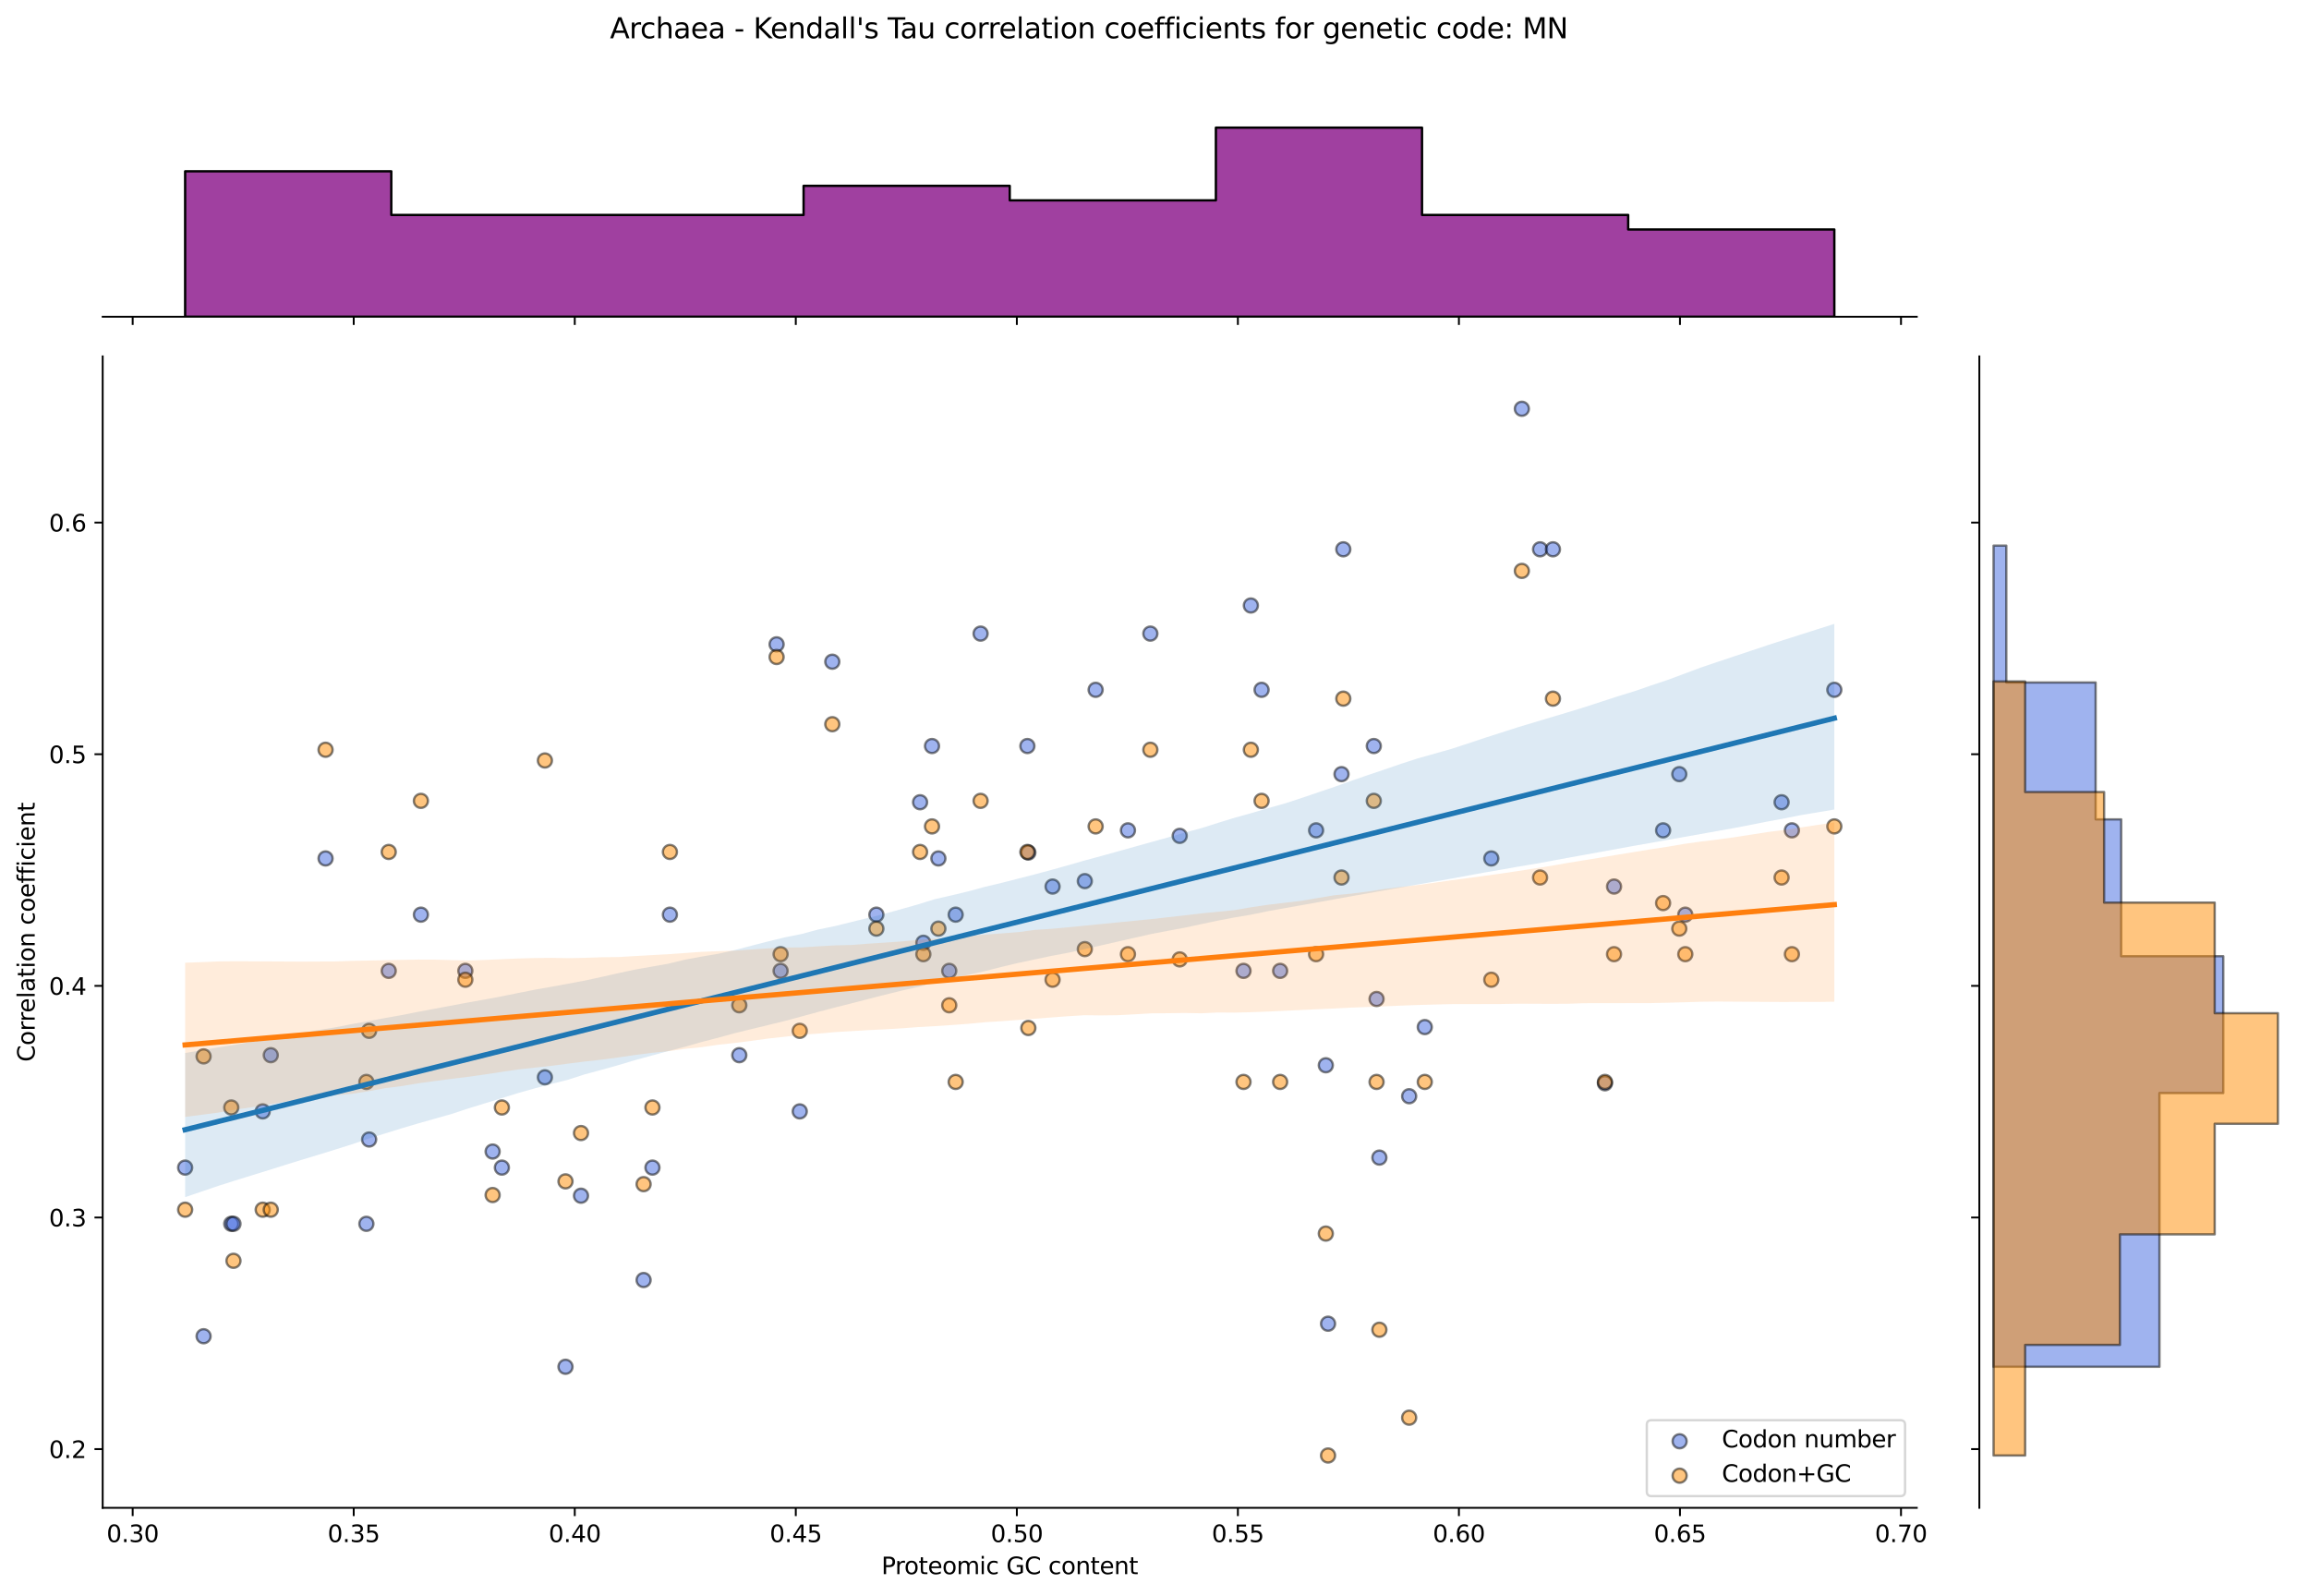 <?xml version="1.0" encoding="utf-8" standalone="no"?>
<!DOCTYPE svg PUBLIC "-//W3C//DTD SVG 1.1//EN"
  "http://www.w3.org/Graphics/SVG/1.1/DTD/svg11.dtd">
<svg xmlns:xlink="http://www.w3.org/1999/xlink" width="984.456pt" height="680.423pt" viewBox="0 0 984.456 680.423" xmlns="http://www.w3.org/2000/svg" version="1.1">
 <defs>
  <style type="text/css">*{stroke-linejoin: round; stroke-linecap: butt}</style>
 </defs>
 <g id="figure_1">
  <g id="patch_1">
   <path d="M 0 680.423 
L 984.456 680.423 
L 984.456 0 
L 0 0 
z
" style="fill: #ffffff"/>
  </g>
  <g id="axes_1">
   <g id="patch_2">
    <path d="M 43.781 642.867 
L 817.232 642.867 
L 817.232 151.966 
L 43.781 151.966 
z
" style="fill: #ffffff"/>
   </g>
   <g id="PathCollection_1">
    <defs>
     <path id="mc5b69233a1" d="M 0 3 
C 0.796 3 1.559 2.684 2.121 2.121 
C 2.684 1.559 3 0.796 3 0 
C 3 -0.796 2.684 -1.559 2.121 -2.121 
C 1.559 -2.684 0.796 -3 0 -3 
C -0.796 -3 -1.559 -2.684 -2.121 -2.121 
C -2.684 -1.559 -3 -0.796 -3 0 
C -3 0.796 -2.684 1.559 -2.121 2.121 
C -1.559 2.684 -0.796 3 0 3 
z
" style="stroke: #000000; stroke-opacity: 0.5"/>
    </defs>
    <g clip-path="url(#p58fbcd4775)">
     <use xlink:href="#mc5b69233a1" x="247.713" y="509.791" style="fill: #4169e1; fill-opacity: 0.5; stroke: #000000; stroke-opacity: 0.5"/>
     <use xlink:href="#mc5b69233a1" x="467.131" y="294.105" style="fill: #4169e1; fill-opacity: 0.5; stroke: #000000; stroke-opacity: 0.5"/>
     <use xlink:href="#mc5b69233a1" x="438.029" y="318.07" style="fill: #4169e1; fill-opacity: 0.5; stroke: #000000; stroke-opacity: 0.5"/>
     <use xlink:href="#mc5b69233a1" x="157.381" y="485.826" style="fill: #4169e1; fill-opacity: 0.5; stroke: #000000; stroke-opacity: 0.5"/>
     <use xlink:href="#mc5b69233a1" x="709.075" y="354.018" style="fill: #4169e1; fill-opacity: 0.5; stroke: #000000; stroke-opacity: 0.5"/>
     <use xlink:href="#mc5b69233a1" x="315.202" y="449.878" style="fill: #4169e1; fill-opacity: 0.5; stroke: #000000; stroke-opacity: 0.5"/>
     <use xlink:href="#mc5b69233a1" x="165.738" y="413.93" style="fill: #4169e1; fill-opacity: 0.5; stroke: #000000; stroke-opacity: 0.5"/>
     <use xlink:href="#mc5b69233a1" x="373.649" y="389.965" style="fill: #4169e1; fill-opacity: 0.5; stroke: #000000; stroke-opacity: 0.5"/>
     <use xlink:href="#mc5b69233a1" x="656.617" y="234.192" style="fill: #4169e1; fill-opacity: 0.5; stroke: #000000; stroke-opacity: 0.5"/>
     <use xlink:href="#mc5b69233a1" x="241.104" y="582.728" style="fill: #4169e1; fill-opacity: 0.5; stroke: #000000; stroke-opacity: 0.5"/>
     <use xlink:href="#mc5b69233a1" x="210.037" y="490.962" style="fill: #4169e1; fill-opacity: 0.5; stroke: #000000; stroke-opacity: 0.5"/>
     <use xlink:href="#mc5b69233a1" x="759.59" y="342.035" style="fill: #4169e1; fill-opacity: 0.5; stroke: #000000; stroke-opacity: 0.5"/>
     <use xlink:href="#mc5b69233a1" x="438.443" y="363.481" style="fill: #4169e1; fill-opacity: 0.5; stroke: #000000; stroke-opacity: 0.5"/>
     <use xlink:href="#mc5b69233a1" x="112.007" y="473.843" style="fill: #4169e1; fill-opacity: 0.5; stroke: #000000; stroke-opacity: 0.5"/>
     <use xlink:href="#mc5b69233a1" x="98.602" y="521.773" style="fill: #4169e1; fill-opacity: 0.5; stroke: #000000; stroke-opacity: 0.5"/>
     <use xlink:href="#mc5b69233a1" x="585.73" y="318.07" style="fill: #4169e1; fill-opacity: 0.5; stroke: #000000; stroke-opacity: 0.5"/>
     <use xlink:href="#mc5b69233a1" x="198.4" y="413.93" style="fill: #4169e1; fill-opacity: 0.5; stroke: #000000; stroke-opacity: 0.5"/>
     <use xlink:href="#mc5b69233a1" x="407.457" y="389.965" style="fill: #4169e1; fill-opacity: 0.5; stroke: #000000; stroke-opacity: 0.5"/>
     <use xlink:href="#mc5b69233a1" x="718.536" y="389.965" style="fill: #4169e1; fill-opacity: 0.5; stroke: #000000; stroke-opacity: 0.5"/>
     <use xlink:href="#mc5b69233a1" x="86.805" y="569.704" style="fill: #4169e1; fill-opacity: 0.5; stroke: #000000; stroke-opacity: 0.5"/>
     <use xlink:href="#mc5b69233a1" x="397.367" y="318.07" style="fill: #4169e1; fill-opacity: 0.5; stroke: #000000; stroke-opacity: 0.5"/>
     <use xlink:href="#mc5b69233a1" x="354.856" y="282.122" style="fill: #4169e1; fill-opacity: 0.5; stroke: #000000; stroke-opacity: 0.5"/>
     <use xlink:href="#mc5b69233a1" x="561.13" y="354.018" style="fill: #4169e1; fill-opacity: 0.5; stroke: #000000; stroke-opacity: 0.5"/>
     <use xlink:href="#mc5b69233a1" x="156.211" y="521.773" style="fill: #4169e1; fill-opacity: 0.5; stroke: #000000; stroke-opacity: 0.5"/>
     <use xlink:href="#mc5b69233a1" x="648.854" y="174.279" style="fill: #4169e1; fill-opacity: 0.5; stroke: #000000; stroke-opacity: 0.5"/>
     <use xlink:href="#mc5b69233a1" x="448.771" y="377.983" style="fill: #4169e1; fill-opacity: 0.5; stroke: #000000; stroke-opacity: 0.5"/>
     <use xlink:href="#mc5b69233a1" x="635.826" y="366" style="fill: #4169e1; fill-opacity: 0.5; stroke: #000000; stroke-opacity: 0.5"/>
     <use xlink:href="#mc5b69233a1" x="502.976" y="356.371" style="fill: #4169e1; fill-opacity: 0.5; stroke: #000000; stroke-opacity: 0.5"/>
     <use xlink:href="#mc5b69233a1" x="285.621" y="389.965" style="fill: #4169e1; fill-opacity: 0.5; stroke: #000000; stroke-opacity: 0.5"/>
     <use xlink:href="#mc5b69233a1" x="533.314" y="258.157" style="fill: #4169e1; fill-opacity: 0.5; stroke: #000000; stroke-opacity: 0.5"/>
     <use xlink:href="#mc5b69233a1" x="462.518" y="375.663" style="fill: #4169e1; fill-opacity: 0.5; stroke: #000000; stroke-opacity: 0.5"/>
     <use xlink:href="#mc5b69233a1" x="684.279" y="461.861" style="fill: #4169e1; fill-opacity: 0.5; stroke: #000000; stroke-opacity: 0.5"/>
     <use xlink:href="#mc5b69233a1" x="480.912" y="354.018" style="fill: #4169e1; fill-opacity: 0.5; stroke: #000000; stroke-opacity: 0.5"/>
     <use xlink:href="#mc5b69233a1" x="278.175" y="497.808" style="fill: #4169e1; fill-opacity: 0.5; stroke: #000000; stroke-opacity: 0.5"/>
     <use xlink:href="#mc5b69233a1" x="586.907" y="425.913" style="fill: #4169e1; fill-opacity: 0.5; stroke: #000000; stroke-opacity: 0.5"/>
     <use xlink:href="#mc5b69233a1" x="400.087" y="366" style="fill: #4169e1; fill-opacity: 0.5; stroke: #000000; stroke-opacity: 0.5"/>
     <use xlink:href="#mc5b69233a1" x="213.984" y="497.808" style="fill: #4169e1; fill-opacity: 0.5; stroke: #000000; stroke-opacity: 0.5"/>
     <use xlink:href="#mc5b69233a1" x="688.156" y="377.983" style="fill: #4169e1; fill-opacity: 0.5; stroke: #000000; stroke-opacity: 0.5"/>
     <use xlink:href="#mc5b69233a1" x="537.884" y="294.105" style="fill: #4169e1; fill-opacity: 0.5; stroke: #000000; stroke-opacity: 0.5"/>
     <use xlink:href="#mc5b69233a1" x="588.111" y="493.546" style="fill: #4169e1; fill-opacity: 0.5; stroke: #000000; stroke-opacity: 0.5"/>
     <use xlink:href="#mc5b69233a1" x="607.466" y="437.896" style="fill: #4169e1; fill-opacity: 0.5; stroke: #000000; stroke-opacity: 0.5"/>
     <use xlink:href="#mc5b69233a1" x="404.715" y="413.93" style="fill: #4169e1; fill-opacity: 0.5; stroke: #000000; stroke-opacity: 0.5"/>
     <use xlink:href="#mc5b69233a1" x="572.726" y="234.192" style="fill: #4169e1; fill-opacity: 0.5; stroke: #000000; stroke-opacity: 0.5"/>
     <use xlink:href="#mc5b69233a1" x="115.445" y="449.878" style="fill: #4169e1; fill-opacity: 0.5; stroke: #000000; stroke-opacity: 0.5"/>
     <use xlink:href="#mc5b69233a1" x="138.804" y="366" style="fill: #4169e1; fill-opacity: 0.5; stroke: #000000; stroke-opacity: 0.5"/>
     <use xlink:href="#mc5b69233a1" x="530.176" y="413.93" style="fill: #4169e1; fill-opacity: 0.5; stroke: #000000; stroke-opacity: 0.5"/>
     <use xlink:href="#mc5b69233a1" x="331.112" y="274.706" style="fill: #4169e1; fill-opacity: 0.5; stroke: #000000; stroke-opacity: 0.5"/>
     <use xlink:href="#mc5b69233a1" x="332.814" y="413.93" style="fill: #4169e1; fill-opacity: 0.5; stroke: #000000; stroke-opacity: 0.5"/>
     <use xlink:href="#mc5b69233a1" x="763.986" y="354.018" style="fill: #4169e1; fill-opacity: 0.5; stroke: #000000; stroke-opacity: 0.5"/>
     <use xlink:href="#mc5b69233a1" x="490.462" y="270.14" style="fill: #4169e1; fill-opacity: 0.5; stroke: #000000; stroke-opacity: 0.5"/>
     <use xlink:href="#mc5b69233a1" x="715.976" y="330.053" style="fill: #4169e1; fill-opacity: 0.5; stroke: #000000; stroke-opacity: 0.5"/>
     <use xlink:href="#mc5b69233a1" x="179.453" y="389.965" style="fill: #4169e1; fill-opacity: 0.5; stroke: #000000; stroke-opacity: 0.5"/>
     <use xlink:href="#mc5b69233a1" x="99.545" y="521.773" style="fill: #4169e1; fill-opacity: 0.5; stroke: #000000; stroke-opacity: 0.5"/>
     <use xlink:href="#mc5b69233a1" x="274.406" y="545.739" style="fill: #4169e1; fill-opacity: 0.5; stroke: #000000; stroke-opacity: 0.5"/>
     <use xlink:href="#mc5b69233a1" x="340.98" y="473.843" style="fill: #4169e1; fill-opacity: 0.5; stroke: #000000; stroke-opacity: 0.5"/>
     <use xlink:href="#mc5b69233a1" x="392.284" y="342.035" style="fill: #4169e1; fill-opacity: 0.5; stroke: #000000; stroke-opacity: 0.5"/>
     <use xlink:href="#mc5b69233a1" x="78.938" y="497.808" style="fill: #4169e1; fill-opacity: 0.5; stroke: #000000; stroke-opacity: 0.5"/>
     <use xlink:href="#mc5b69233a1" x="600.803" y="467.373" style="fill: #4169e1; fill-opacity: 0.5; stroke: #000000; stroke-opacity: 0.5"/>
     <use xlink:href="#mc5b69233a1" x="393.681" y="401.948" style="fill: #4169e1; fill-opacity: 0.5; stroke: #000000; stroke-opacity: 0.5"/>
     <use xlink:href="#mc5b69233a1" x="662.112" y="234.192" style="fill: #4169e1; fill-opacity: 0.5; stroke: #000000; stroke-opacity: 0.5"/>
     <use xlink:href="#mc5b69233a1" x="545.799" y="413.93" style="fill: #4169e1; fill-opacity: 0.5; stroke: #000000; stroke-opacity: 0.5"/>
     <use xlink:href="#mc5b69233a1" x="565.27" y="454.175" style="fill: #4169e1; fill-opacity: 0.5; stroke: #000000; stroke-opacity: 0.5"/>
     <use xlink:href="#mc5b69233a1" x="782.075" y="294.105" style="fill: #4169e1; fill-opacity: 0.5; stroke: #000000; stroke-opacity: 0.5"/>
     <use xlink:href="#mc5b69233a1" x="571.962" y="330.053" style="fill: #4169e1; fill-opacity: 0.5; stroke: #000000; stroke-opacity: 0.5"/>
     <use xlink:href="#mc5b69233a1" x="418.083" y="270.14" style="fill: #4169e1; fill-opacity: 0.5; stroke: #000000; stroke-opacity: 0.5"/>
     <use xlink:href="#mc5b69233a1" x="566.221" y="564.363" style="fill: #4169e1; fill-opacity: 0.5; stroke: #000000; stroke-opacity: 0.5"/>
     <use xlink:href="#mc5b69233a1" x="232.321" y="459.317" style="fill: #4169e1; fill-opacity: 0.5; stroke: #000000; stroke-opacity: 0.5"/>
    </g>
   </g>
   <g id="PathCollection_2">
    <defs>
     <path id="me7710db1a1" d="M 0 3 
C 0.796 3 1.559 2.684 2.121 2.121 
C 2.684 1.559 3 0.796 3 0 
C 3 -0.796 2.684 -1.559 2.121 -2.121 
C 1.559 -2.684 0.796 -3 0 -3 
C -0.796 -3 -1.559 -2.684 -2.121 -2.121 
C -2.684 -1.559 -3 -0.796 -3 0 
C -3 0.796 -2.684 1.559 -2.121 2.121 
C -1.559 2.684 -0.796 3 0 3 
z
" style="stroke: #000000; stroke-opacity: 0.5"/>
    </defs>
    <g clip-path="url(#p58fbcd4775)">
     <use xlink:href="#me7710db1a1" x="247.713" y="483.074" style="fill: #ff8c00; fill-opacity: 0.5; stroke: #000000; stroke-opacity: 0.5"/>
     <use xlink:href="#me7710db1a1" x="467.131" y="352.344" style="fill: #ff8c00; fill-opacity: 0.5; stroke: #000000; stroke-opacity: 0.5"/>
     <use xlink:href="#me7710db1a1" x="438.029" y="363.238" style="fill: #ff8c00; fill-opacity: 0.5; stroke: #000000; stroke-opacity: 0.5"/>
     <use xlink:href="#me7710db1a1" x="157.381" y="439.497" style="fill: #ff8c00; fill-opacity: 0.5; stroke: #000000; stroke-opacity: 0.5"/>
     <use xlink:href="#me7710db1a1" x="709.075" y="385.026" style="fill: #ff8c00; fill-opacity: 0.5; stroke: #000000; stroke-opacity: 0.5"/>
     <use xlink:href="#me7710db1a1" x="315.202" y="428.603" style="fill: #ff8c00; fill-opacity: 0.5; stroke: #000000; stroke-opacity: 0.5"/>
     <use xlink:href="#me7710db1a1" x="165.738" y="363.238" style="fill: #ff8c00; fill-opacity: 0.5; stroke: #000000; stroke-opacity: 0.5"/>
     <use xlink:href="#me7710db1a1" x="373.649" y="395.92" style="fill: #ff8c00; fill-opacity: 0.5; stroke: #000000; stroke-opacity: 0.5"/>
     <use xlink:href="#me7710db1a1" x="656.617" y="374.132" style="fill: #ff8c00; fill-opacity: 0.5; stroke: #000000; stroke-opacity: 0.5"/>
     <use xlink:href="#me7710db1a1" x="241.104" y="503.677" style="fill: #ff8c00; fill-opacity: 0.5; stroke: #000000; stroke-opacity: 0.5"/>
     <use xlink:href="#me7710db1a1" x="210.037" y="509.503" style="fill: #ff8c00; fill-opacity: 0.5; stroke: #000000; stroke-opacity: 0.5"/>
     <use xlink:href="#me7710db1a1" x="759.59" y="374.132" style="fill: #ff8c00; fill-opacity: 0.5; stroke: #000000; stroke-opacity: 0.5"/>
     <use xlink:href="#me7710db1a1" x="438.443" y="438.29" style="fill: #ff8c00; fill-opacity: 0.5; stroke: #000000; stroke-opacity: 0.5"/>
     <use xlink:href="#me7710db1a1" x="112.007" y="515.756" style="fill: #ff8c00; fill-opacity: 0.5; stroke: #000000; stroke-opacity: 0.5"/>
     <use xlink:href="#me7710db1a1" x="98.602" y="472.18" style="fill: #ff8c00; fill-opacity: 0.5; stroke: #000000; stroke-opacity: 0.5"/>
     <use xlink:href="#me7710db1a1" x="585.73" y="341.449" style="fill: #ff8c00; fill-opacity: 0.5; stroke: #000000; stroke-opacity: 0.5"/>
     <use xlink:href="#me7710db1a1" x="198.4" y="417.709" style="fill: #ff8c00; fill-opacity: 0.5; stroke: #000000; stroke-opacity: 0.5"/>
     <use xlink:href="#me7710db1a1" x="407.457" y="461.285" style="fill: #ff8c00; fill-opacity: 0.5; stroke: #000000; stroke-opacity: 0.5"/>
     <use xlink:href="#me7710db1a1" x="718.536" y="406.814" style="fill: #ff8c00; fill-opacity: 0.5; stroke: #000000; stroke-opacity: 0.5"/>
     <use xlink:href="#me7710db1a1" x="86.805" y="450.391" style="fill: #ff8c00; fill-opacity: 0.5; stroke: #000000; stroke-opacity: 0.5"/>
     <use xlink:href="#me7710db1a1" x="397.367" y="352.344" style="fill: #ff8c00; fill-opacity: 0.5; stroke: #000000; stroke-opacity: 0.5"/>
     <use xlink:href="#me7710db1a1" x="354.856" y="308.767" style="fill: #ff8c00; fill-opacity: 0.5; stroke: #000000; stroke-opacity: 0.5"/>
     <use xlink:href="#me7710db1a1" x="561.13" y="406.814" style="fill: #ff8c00; fill-opacity: 0.5; stroke: #000000; stroke-opacity: 0.5"/>
     <use xlink:href="#me7710db1a1" x="156.211" y="461.285" style="fill: #ff8c00; fill-opacity: 0.5; stroke: #000000; stroke-opacity: 0.5"/>
     <use xlink:href="#me7710db1a1" x="648.854" y="243.402" style="fill: #ff8c00; fill-opacity: 0.5; stroke: #000000; stroke-opacity: 0.5"/>
     <use xlink:href="#me7710db1a1" x="448.771" y="417.709" style="fill: #ff8c00; fill-opacity: 0.5; stroke: #000000; stroke-opacity: 0.5"/>
     <use xlink:href="#me7710db1a1" x="635.826" y="417.709" style="fill: #ff8c00; fill-opacity: 0.5; stroke: #000000; stroke-opacity: 0.5"/>
     <use xlink:href="#me7710db1a1" x="502.976" y="409.041" style="fill: #ff8c00; fill-opacity: 0.5; stroke: #000000; stroke-opacity: 0.5"/>
     <use xlink:href="#me7710db1a1" x="285.621" y="363.238" style="fill: #ff8c00; fill-opacity: 0.5; stroke: #000000; stroke-opacity: 0.5"/>
     <use xlink:href="#me7710db1a1" x="533.314" y="319.661" style="fill: #ff8c00; fill-opacity: 0.5; stroke: #000000; stroke-opacity: 0.5"/>
     <use xlink:href="#me7710db1a1" x="462.518" y="404.647" style="fill: #ff8c00; fill-opacity: 0.5; stroke: #000000; stroke-opacity: 0.5"/>
     <use xlink:href="#me7710db1a1" x="684.279" y="461.285" style="fill: #ff8c00; fill-opacity: 0.5; stroke: #000000; stroke-opacity: 0.5"/>
     <use xlink:href="#me7710db1a1" x="480.912" y="406.814" style="fill: #ff8c00; fill-opacity: 0.5; stroke: #000000; stroke-opacity: 0.5"/>
     <use xlink:href="#me7710db1a1" x="278.175" y="472.18" style="fill: #ff8c00; fill-opacity: 0.5; stroke: #000000; stroke-opacity: 0.5"/>
     <use xlink:href="#me7710db1a1" x="586.907" y="461.285" style="fill: #ff8c00; fill-opacity: 0.5; stroke: #000000; stroke-opacity: 0.5"/>
     <use xlink:href="#me7710db1a1" x="400.087" y="395.92" style="fill: #ff8c00; fill-opacity: 0.5; stroke: #000000; stroke-opacity: 0.5"/>
     <use xlink:href="#me7710db1a1" x="213.984" y="472.18" style="fill: #ff8c00; fill-opacity: 0.5; stroke: #000000; stroke-opacity: 0.5"/>
     <use xlink:href="#me7710db1a1" x="688.156" y="406.814" style="fill: #ff8c00; fill-opacity: 0.5; stroke: #000000; stroke-opacity: 0.5"/>
     <use xlink:href="#me7710db1a1" x="537.884" y="341.449" style="fill: #ff8c00; fill-opacity: 0.5; stroke: #000000; stroke-opacity: 0.5"/>
     <use xlink:href="#me7710db1a1" x="588.111" y="566.937" style="fill: #ff8c00; fill-opacity: 0.5; stroke: #000000; stroke-opacity: 0.5"/>
     <use xlink:href="#me7710db1a1" x="607.466" y="461.285" style="fill: #ff8c00; fill-opacity: 0.5; stroke: #000000; stroke-opacity: 0.5"/>
     <use xlink:href="#me7710db1a1" x="404.715" y="428.603" style="fill: #ff8c00; fill-opacity: 0.5; stroke: #000000; stroke-opacity: 0.5"/>
     <use xlink:href="#me7710db1a1" x="572.726" y="297.873" style="fill: #ff8c00; fill-opacity: 0.5; stroke: #000000; stroke-opacity: 0.5"/>
     <use xlink:href="#me7710db1a1" x="115.445" y="515.756" style="fill: #ff8c00; fill-opacity: 0.5; stroke: #000000; stroke-opacity: 0.5"/>
     <use xlink:href="#me7710db1a1" x="138.804" y="319.661" style="fill: #ff8c00; fill-opacity: 0.5; stroke: #000000; stroke-opacity: 0.5"/>
     <use xlink:href="#me7710db1a1" x="530.176" y="461.285" style="fill: #ff8c00; fill-opacity: 0.5; stroke: #000000; stroke-opacity: 0.5"/>
     <use xlink:href="#me7710db1a1" x="331.112" y="280.121" style="fill: #ff8c00; fill-opacity: 0.5; stroke: #000000; stroke-opacity: 0.5"/>
     <use xlink:href="#me7710db1a1" x="332.814" y="406.814" style="fill: #ff8c00; fill-opacity: 0.5; stroke: #000000; stroke-opacity: 0.5"/>
     <use xlink:href="#me7710db1a1" x="763.986" y="406.814" style="fill: #ff8c00; fill-opacity: 0.5; stroke: #000000; stroke-opacity: 0.5"/>
     <use xlink:href="#me7710db1a1" x="490.462" y="319.661" style="fill: #ff8c00; fill-opacity: 0.5; stroke: #000000; stroke-opacity: 0.5"/>
     <use xlink:href="#me7710db1a1" x="715.976" y="395.92" style="fill: #ff8c00; fill-opacity: 0.5; stroke: #000000; stroke-opacity: 0.5"/>
     <use xlink:href="#me7710db1a1" x="179.453" y="341.449" style="fill: #ff8c00; fill-opacity: 0.5; stroke: #000000; stroke-opacity: 0.5"/>
     <use xlink:href="#me7710db1a1" x="99.545" y="537.545" style="fill: #ff8c00; fill-opacity: 0.5; stroke: #000000; stroke-opacity: 0.5"/>
     <use xlink:href="#me7710db1a1" x="274.406" y="504.862" style="fill: #ff8c00; fill-opacity: 0.5; stroke: #000000; stroke-opacity: 0.5"/>
     <use xlink:href="#me7710db1a1" x="340.98" y="439.497" style="fill: #ff8c00; fill-opacity: 0.5; stroke: #000000; stroke-opacity: 0.5"/>
     <use xlink:href="#me7710db1a1" x="392.284" y="363.238" style="fill: #ff8c00; fill-opacity: 0.5; stroke: #000000; stroke-opacity: 0.5"/>
     <use xlink:href="#me7710db1a1" x="78.938" y="515.756" style="fill: #ff8c00; fill-opacity: 0.5; stroke: #000000; stroke-opacity: 0.5"/>
     <use xlink:href="#me7710db1a1" x="600.803" y="604.435" style="fill: #ff8c00; fill-opacity: 0.5; stroke: #000000; stroke-opacity: 0.5"/>
     <use xlink:href="#me7710db1a1" x="393.681" y="406.814" style="fill: #ff8c00; fill-opacity: 0.5; stroke: #000000; stroke-opacity: 0.5"/>
     <use xlink:href="#me7710db1a1" x="662.112" y="297.873" style="fill: #ff8c00; fill-opacity: 0.5; stroke: #000000; stroke-opacity: 0.5"/>
     <use xlink:href="#me7710db1a1" x="545.799" y="461.285" style="fill: #ff8c00; fill-opacity: 0.5; stroke: #000000; stroke-opacity: 0.5"/>
     <use xlink:href="#me7710db1a1" x="565.27" y="525.939" style="fill: #ff8c00; fill-opacity: 0.5; stroke: #000000; stroke-opacity: 0.5"/>
     <use xlink:href="#me7710db1a1" x="782.075" y="352.344" style="fill: #ff8c00; fill-opacity: 0.5; stroke: #000000; stroke-opacity: 0.5"/>
     <use xlink:href="#me7710db1a1" x="571.962" y="374.132" style="fill: #ff8c00; fill-opacity: 0.5; stroke: #000000; stroke-opacity: 0.5"/>
     <use xlink:href="#me7710db1a1" x="418.083" y="341.449" style="fill: #ff8c00; fill-opacity: 0.5; stroke: #000000; stroke-opacity: 0.5"/>
     <use xlink:href="#me7710db1a1" x="566.221" y="620.553" style="fill: #ff8c00; fill-opacity: 0.5; stroke: #000000; stroke-opacity: 0.5"/>
     <use xlink:href="#me7710db1a1" x="232.321" y="324.23" style="fill: #ff8c00; fill-opacity: 0.5; stroke: #000000; stroke-opacity: 0.5"/>
    </g>
   </g>
   <g id="PolyCollection_1">
    <path d="M 78.938 448.949 
L 78.938 510.404 
L 86.04 507.988 
L 93.143 505.573 
L 100.245 503.317 
L 107.348 501.116 
L 114.45 498.919 
L 121.552 496.682 
L 128.655 494.484 
L 135.757 492.336 
L 142.86 490.143 
L 149.962 487.9 
L 157.064 485.463 
L 164.167 483.253 
L 171.269 481.048 
L 178.372 478.946 
L 185.474 476.94 
L 192.576 474.939 
L 199.679 472.584 
L 206.781 470.394 
L 213.884 468.203 
L 220.986 466.004 
L 228.088 463.99 
L 235.191 462.1 
L 242.293 460.318 
L 249.396 458.02 
L 256.498 456.115 
L 263.6 454.131 
L 270.703 452 
L 277.805 450.063 
L 284.908 448.126 
L 292.01 446.292 
L 299.112 444.27 
L 306.215 442.432 
L 313.317 440.475 
L 320.419 438.746 
L 327.522 437.025 
L 334.624 435.293 
L 341.727 433.377 
L 348.829 431.44 
L 355.931 429.565 
L 363.034 427.785 
L 370.136 425.95 
L 377.239 424.125 
L 384.341 422.373 
L 391.443 420.784 
L 398.546 418.899 
L 405.648 417.031 
L 412.751 415.617 
L 419.853 414.064 
L 426.955 412.25 
L 434.058 410.565 
L 441.16 409.052 
L 448.263 407.549 
L 455.365 406.218 
L 462.467 404.656 
L 469.57 403.041 
L 476.672 401.429 
L 483.775 399.818 
L 490.877 398.208 
L 497.979 396.84 
L 505.082 395.529 
L 512.184 393.996 
L 519.287 392.495 
L 526.389 391.143 
L 533.491 389.953 
L 540.594 388.476 
L 547.696 387.212 
L 554.799 385.947 
L 561.901 384.68 
L 569.003 383.407 
L 576.106 382.118 
L 583.208 380.858 
L 590.31 379.598 
L 597.413 378.34 
L 604.515 377.086 
L 611.618 375.867 
L 618.72 374.613 
L 625.822 373.298 
L 632.925 372.009 
L 640.027 370.779 
L 647.13 369.52 
L 654.232 368.353 
L 661.334 367.058 
L 668.437 365.737 
L 675.539 364.468 
L 682.642 363.174 
L 689.744 361.878 
L 696.846 360.584 
L 703.949 359.348 
L 711.051 358.083 
L 718.154 356.817 
L 725.256 355.551 
L 732.358 354.285 
L 739.461 353.018 
L 746.563 351.651 
L 753.666 350.236 
L 760.768 348.93 
L 767.87 347.523 
L 774.973 346.344 
L 782.075 345.143 
L 782.075 265.989 
L 782.075 265.989 
L 774.973 268.25 
L 767.87 270.51 
L 760.768 272.77 
L 753.666 275.059 
L 746.563 277.426 
L 739.461 279.792 
L 732.358 282.162 
L 725.256 284.582 
L 718.154 287.226 
L 711.051 289.871 
L 703.949 292.25 
L 696.846 294.699 
L 689.744 296.884 
L 682.642 299.194 
L 675.539 301.504 
L 668.437 303.684 
L 661.334 305.811 
L 654.232 307.931 
L 647.13 310.064 
L 640.027 312.351 
L 632.925 314.627 
L 625.822 316.994 
L 618.72 319.325 
L 611.618 321.325 
L 604.515 323.326 
L 597.413 325.627 
L 590.31 328.067 
L 583.208 330.452 
L 576.106 332.913 
L 569.003 335.453 
L 561.901 337.851 
L 554.799 340.263 
L 547.696 342.581 
L 540.594 344.572 
L 533.491 346.689 
L 526.389 348.651 
L 519.287 350.836 
L 512.184 353.083 
L 505.082 354.981 
L 497.979 357.036 
L 490.877 359.011 
L 483.775 360.993 
L 476.672 362.975 
L 469.57 364.949 
L 462.467 366.865 
L 455.365 368.908 
L 448.263 370.887 
L 441.16 372.79 
L 434.058 374.61 
L 426.955 376.435 
L 419.853 378.121 
L 412.751 380.05 
L 405.648 381.754 
L 398.546 383.369 
L 391.443 385.571 
L 384.341 387.594 
L 377.239 389.553 
L 370.136 391.352 
L 363.034 393.091 
L 355.931 394.85 
L 348.829 396.31 
L 341.727 398.216 
L 334.624 399.643 
L 327.522 401.361 
L 320.419 403.195 
L 313.317 405.057 
L 306.215 406.643 
L 299.112 407.846 
L 292.01 409.162 
L 284.908 410.882 
L 277.805 412.134 
L 270.703 413.387 
L 263.6 414.912 
L 256.498 416.517 
L 249.396 418.058 
L 242.293 419.39 
L 235.191 420.696 
L 228.088 421.949 
L 220.986 423.349 
L 213.884 424.788 
L 206.781 426.116 
L 199.679 427.381 
L 192.576 428.715 
L 185.474 430.043 
L 178.372 431.374 
L 171.269 432.781 
L 164.167 434.042 
L 157.064 435.357 
L 149.962 436.626 
L 142.86 438.029 
L 135.757 439.156 
L 128.655 440.418 
L 121.552 441.513 
L 114.45 442.83 
L 107.348 444.149 
L 100.245 445.435 
L 93.143 446.525 
L 86.04 447.758 
L 78.938 448.949 
z
" clip-path="url(#p58fbcd4775)" style="fill: #1f77b4; fill-opacity: 0.15"/>
   </g>
   <g id="PolyCollection_2">
    <path d="M 78.938 410.458 
L 78.938 476.209 
L 86.04 475.275 
L 93.143 474.34 
L 100.245 473.084 
L 107.348 472.059 
L 114.45 470.876 
L 121.552 469.749 
L 128.655 468.885 
L 135.757 468.043 
L 142.86 466.955 
L 149.962 466.361 
L 157.064 465.258 
L 164.167 463.923 
L 171.269 463.048 
L 178.372 461.862 
L 185.474 460.886 
L 192.576 459.959 
L 199.679 459.094 
L 206.781 458.086 
L 213.884 456.998 
L 220.986 455.952 
L 228.088 455.173 
L 235.191 454.408 
L 242.293 453.467 
L 249.396 452.569 
L 256.498 451.792 
L 263.6 450.84 
L 270.703 449.801 
L 277.805 448.879 
L 284.908 448.181 
L 292.01 447.173 
L 299.112 446.463 
L 306.215 445.431 
L 313.317 444.665 
L 320.419 443.759 
L 327.522 442.785 
L 334.624 442.012 
L 341.727 441.186 
L 348.829 440.674 
L 355.931 440.046 
L 363.034 439.623 
L 370.136 439.201 
L 377.239 438.856 
L 384.341 438.444 
L 391.443 437.902 
L 398.546 437.494 
L 405.648 437.031 
L 412.751 436.518 
L 419.853 435.837 
L 426.955 435.382 
L 434.058 434.852 
L 441.16 434.339 
L 448.263 433.796 
L 455.365 433.268 
L 462.467 432.84 
L 469.57 432.927 
L 476.672 432.826 
L 483.775 432.452 
L 490.877 432.038 
L 497.979 431.986 
L 505.082 431.891 
L 512.184 432.017 
L 519.287 431.68 
L 526.389 431.733 
L 533.491 431.55 
L 540.594 431.281 
L 547.696 430.949 
L 554.799 430.611 
L 561.901 430.273 
L 569.003 429.965 
L 576.106 429.596 
L 583.208 429.326 
L 590.31 429.044 
L 597.413 428.744 
L 604.515 428.479 
L 611.618 428.284 
L 618.72 428.108 
L 625.822 428.095 
L 632.925 428.079 
L 640.027 428.057 
L 647.13 427.939 
L 654.232 427.959 
L 661.334 427.999 
L 668.437 427.949 
L 675.539 427.715 
L 682.642 427.704 
L 689.744 427.693 
L 696.846 427.682 
L 703.949 427.668 
L 711.051 427.504 
L 718.154 427.319 
L 725.256 427.092 
L 732.358 427.015 
L 739.461 427.062 
L 746.563 427.11 
L 753.666 427.158 
L 760.768 427.202 
L 767.87 427.15 
L 774.973 427.186 
L 782.075 427.081 
L 782.075 350.621 
L 782.075 350.621 
L 774.973 351.696 
L 767.87 352.772 
L 760.768 353.846 
L 753.666 354.743 
L 746.563 355.847 
L 739.461 356.951 
L 732.358 357.931 
L 725.256 358.783 
L 718.154 359.786 
L 711.051 360.994 
L 703.949 362.07 
L 696.846 363.238 
L 689.744 364.392 
L 682.642 365.593 
L 675.539 366.744 
L 668.437 367.898 
L 661.334 369.147 
L 654.232 370.271 
L 647.13 371.38 
L 640.027 372.428 
L 632.925 373.41 
L 625.822 374.392 
L 618.72 375.313 
L 611.618 376.352 
L 604.515 377.33 
L 597.413 378.125 
L 590.31 379.01 
L 583.208 380.116 
L 576.106 381.004 
L 569.003 381.667 
L 561.901 382.856 
L 554.799 384.068 
L 547.696 384.908 
L 540.594 385.75 
L 533.491 386.802 
L 526.389 388.025 
L 519.287 388.737 
L 512.184 389.421 
L 505.082 390.269 
L 497.979 391.061 
L 490.877 391.864 
L 483.775 392.564 
L 476.672 393.263 
L 469.57 393.958 
L 462.467 394.656 
L 455.365 395.358 
L 448.263 396.01 
L 441.16 396.46 
L 434.058 397.423 
L 426.955 397.963 
L 419.853 398.492 
L 412.751 399.017 
L 405.648 399.951 
L 398.546 400.222 
L 391.443 400.724 
L 384.341 401.389 
L 377.239 401.884 
L 370.136 402.343 
L 363.034 402.893 
L 355.931 403.066 
L 348.829 403.475 
L 341.727 403.931 
L 334.624 403.981 
L 327.522 404.339 
L 320.419 404.799 
L 313.317 405.301 
L 306.215 405.54 
L 299.112 405.812 
L 292.01 406.321 
L 284.908 406.822 
L 277.805 407.221 
L 270.703 407.617 
L 263.6 408.038 
L 256.498 408.125 
L 249.396 408.371 
L 242.293 408.512 
L 235.191 408.384 
L 228.088 408.458 
L 220.986 408.654 
L 213.884 408.959 
L 206.781 409.267 
L 199.679 409.522 
L 192.576 409.342 
L 185.474 409.148 
L 178.372 409.124 
L 171.269 409.244 
L 164.167 409.396 
L 157.064 409.535 
L 149.962 409.676 
L 142.86 409.917 
L 135.757 409.943 
L 128.655 409.981 
L 121.552 409.943 
L 114.45 409.906 
L 107.348 409.868 
L 100.245 409.837 
L 93.143 409.908 
L 86.04 410.207 
L 78.938 410.458 
z
" clip-path="url(#p58fbcd4775)" style="fill: #ff7f0e; fill-opacity: 0.15"/>
   </g>
   <g id="matplotlib.axis_1">
    <g id="xtick_1">
     <g id="line2d_1">
      <defs>
       <path id="me25813dc03" d="M 0 0 
L 0 3.5 
" style="stroke: #000000; stroke-width: 0.8"/>
      </defs>
      <g>
       <use xlink:href="#me25813dc03" x="56.568" y="642.867" style="stroke: #000000; stroke-width: 0.8"/>
      </g>
     </g>
     <g id="text_1">
      <!-- 0.30 -->
      <g transform="translate(45.435 657.465) scale(0.1 -0.1)">
       <defs>
        <path id="DejaVuSans-30" d="M 2034 4250 
Q 1547 4250 1301 3770 
Q 1056 3291 1056 2328 
Q 1056 1369 1301 889 
Q 1547 409 2034 409 
Q 2525 409 2770 889 
Q 3016 1369 3016 2328 
Q 3016 3291 2770 3770 
Q 2525 4250 2034 4250 
z
M 2034 4750 
Q 2819 4750 3233 4129 
Q 3647 3509 3647 2328 
Q 3647 1150 3233 529 
Q 2819 -91 2034 -91 
Q 1250 -91 836 529 
Q 422 1150 422 2328 
Q 422 3509 836 4129 
Q 1250 4750 2034 4750 
z
" transform="scale(0.016)"/>
        <path id="DejaVuSans-2e" d="M 684 794 
L 1344 794 
L 1344 0 
L 684 0 
L 684 794 
z
" transform="scale(0.016)"/>
        <path id="DejaVuSans-33" d="M 2597 2516 
Q 3050 2419 3304 2112 
Q 3559 1806 3559 1356 
Q 3559 666 3084 287 
Q 2609 -91 1734 -91 
Q 1441 -91 1130 -33 
Q 819 25 488 141 
L 488 750 
Q 750 597 1062 519 
Q 1375 441 1716 441 
Q 2309 441 2620 675 
Q 2931 909 2931 1356 
Q 2931 1769 2642 2001 
Q 2353 2234 1838 2234 
L 1294 2234 
L 1294 2753 
L 1863 2753 
Q 2328 2753 2575 2939 
Q 2822 3125 2822 3475 
Q 2822 3834 2567 4026 
Q 2313 4219 1838 4219 
Q 1578 4219 1281 4162 
Q 984 4106 628 3988 
L 628 4550 
Q 988 4650 1302 4700 
Q 1616 4750 1894 4750 
Q 2613 4750 3031 4423 
Q 3450 4097 3450 3541 
Q 3450 3153 3228 2886 
Q 3006 2619 2597 2516 
z
" transform="scale(0.016)"/>
       </defs>
       <use xlink:href="#DejaVuSans-30"/>
       <use xlink:href="#DejaVuSans-2e" x="63.623"/>
       <use xlink:href="#DejaVuSans-33" x="95.41"/>
       <use xlink:href="#DejaVuSans-30" x="159.033"/>
      </g>
     </g>
    </g>
    <g id="xtick_2">
     <g id="line2d_2">
      <g>
       <use xlink:href="#me25813dc03" x="150.81" y="642.867" style="stroke: #000000; stroke-width: 0.8"/>
      </g>
     </g>
     <g id="text_2">
      <!-- 0.35 -->
      <g transform="translate(139.677 657.465) scale(0.1 -0.1)">
       <defs>
        <path id="DejaVuSans-35" d="M 691 4666 
L 3169 4666 
L 3169 4134 
L 1269 4134 
L 1269 2991 
Q 1406 3038 1543 3061 
Q 1681 3084 1819 3084 
Q 2600 3084 3056 2656 
Q 3513 2228 3513 1497 
Q 3513 744 3044 326 
Q 2575 -91 1722 -91 
Q 1428 -91 1123 -41 
Q 819 9 494 109 
L 494 744 
Q 775 591 1075 516 
Q 1375 441 1709 441 
Q 2250 441 2565 725 
Q 2881 1009 2881 1497 
Q 2881 1984 2565 2268 
Q 2250 2553 1709 2553 
Q 1456 2553 1204 2497 
Q 953 2441 691 2322 
L 691 4666 
z
" transform="scale(0.016)"/>
       </defs>
       <use xlink:href="#DejaVuSans-30"/>
       <use xlink:href="#DejaVuSans-2e" x="63.623"/>
       <use xlink:href="#DejaVuSans-33" x="95.41"/>
       <use xlink:href="#DejaVuSans-35" x="159.033"/>
      </g>
     </g>
    </g>
    <g id="xtick_3">
     <g id="line2d_3">
      <g>
       <use xlink:href="#me25813dc03" x="245.051" y="642.867" style="stroke: #000000; stroke-width: 0.8"/>
      </g>
     </g>
     <g id="text_3">
      <!-- 0.40 -->
      <g transform="translate(233.918 657.465) scale(0.1 -0.1)">
       <defs>
        <path id="DejaVuSans-34" d="M 2419 4116 
L 825 1625 
L 2419 1625 
L 2419 4116 
z
M 2253 4666 
L 3047 4666 
L 3047 1625 
L 3713 1625 
L 3713 1100 
L 3047 1100 
L 3047 0 
L 2419 0 
L 2419 1100 
L 313 1100 
L 313 1709 
L 2253 4666 
z
" transform="scale(0.016)"/>
       </defs>
       <use xlink:href="#DejaVuSans-30"/>
       <use xlink:href="#DejaVuSans-2e" x="63.623"/>
       <use xlink:href="#DejaVuSans-34" x="95.41"/>
       <use xlink:href="#DejaVuSans-30" x="159.033"/>
      </g>
     </g>
    </g>
    <g id="xtick_4">
     <g id="line2d_4">
      <g>
       <use xlink:href="#me25813dc03" x="339.293" y="642.867" style="stroke: #000000; stroke-width: 0.8"/>
      </g>
     </g>
     <g id="text_4">
      <!-- 0.45 -->
      <g transform="translate(328.16 657.465) scale(0.1 -0.1)">
       <use xlink:href="#DejaVuSans-30"/>
       <use xlink:href="#DejaVuSans-2e" x="63.623"/>
       <use xlink:href="#DejaVuSans-34" x="95.41"/>
       <use xlink:href="#DejaVuSans-35" x="159.033"/>
      </g>
     </g>
    </g>
    <g id="xtick_5">
     <g id="line2d_5">
      <g>
       <use xlink:href="#me25813dc03" x="433.534" y="642.867" style="stroke: #000000; stroke-width: 0.8"/>
      </g>
     </g>
     <g id="text_5">
      <!-- 0.50 -->
      <g transform="translate(422.402 657.465) scale(0.1 -0.1)">
       <use xlink:href="#DejaVuSans-30"/>
       <use xlink:href="#DejaVuSans-2e" x="63.623"/>
       <use xlink:href="#DejaVuSans-35" x="95.41"/>
       <use xlink:href="#DejaVuSans-30" x="159.033"/>
      </g>
     </g>
    </g>
    <g id="xtick_6">
     <g id="line2d_6">
      <g>
       <use xlink:href="#me25813dc03" x="527.776" y="642.867" style="stroke: #000000; stroke-width: 0.8"/>
      </g>
     </g>
     <g id="text_6">
      <!-- 0.55 -->
      <g transform="translate(516.643 657.465) scale(0.1 -0.1)">
       <use xlink:href="#DejaVuSans-30"/>
       <use xlink:href="#DejaVuSans-2e" x="63.623"/>
       <use xlink:href="#DejaVuSans-35" x="95.41"/>
       <use xlink:href="#DejaVuSans-35" x="159.033"/>
      </g>
     </g>
    </g>
    <g id="xtick_7">
     <g id="line2d_7">
      <g>
       <use xlink:href="#me25813dc03" x="622.018" y="642.867" style="stroke: #000000; stroke-width: 0.8"/>
      </g>
     </g>
     <g id="text_7">
      <!-- 0.60 -->
      <g transform="translate(610.885 657.465) scale(0.1 -0.1)">
       <defs>
        <path id="DejaVuSans-36" d="M 2113 2584 
Q 1688 2584 1439 2293 
Q 1191 2003 1191 1497 
Q 1191 994 1439 701 
Q 1688 409 2113 409 
Q 2538 409 2786 701 
Q 3034 994 3034 1497 
Q 3034 2003 2786 2293 
Q 2538 2584 2113 2584 
z
M 3366 4563 
L 3366 3988 
Q 3128 4100 2886 4159 
Q 2644 4219 2406 4219 
Q 1781 4219 1451 3797 
Q 1122 3375 1075 2522 
Q 1259 2794 1537 2939 
Q 1816 3084 2150 3084 
Q 2853 3084 3261 2657 
Q 3669 2231 3669 1497 
Q 3669 778 3244 343 
Q 2819 -91 2113 -91 
Q 1303 -91 875 529 
Q 447 1150 447 2328 
Q 447 3434 972 4092 
Q 1497 4750 2381 4750 
Q 2619 4750 2861 4703 
Q 3103 4656 3366 4563 
z
" transform="scale(0.016)"/>
       </defs>
       <use xlink:href="#DejaVuSans-30"/>
       <use xlink:href="#DejaVuSans-2e" x="63.623"/>
       <use xlink:href="#DejaVuSans-36" x="95.41"/>
       <use xlink:href="#DejaVuSans-30" x="159.033"/>
      </g>
     </g>
    </g>
    <g id="xtick_8">
     <g id="line2d_8">
      <g>
       <use xlink:href="#me25813dc03" x="716.259" y="642.867" style="stroke: #000000; stroke-width: 0.8"/>
      </g>
     </g>
     <g id="text_8">
      <!-- 0.65 -->
      <g transform="translate(705.127 657.465) scale(0.1 -0.1)">
       <use xlink:href="#DejaVuSans-30"/>
       <use xlink:href="#DejaVuSans-2e" x="63.623"/>
       <use xlink:href="#DejaVuSans-36" x="95.41"/>
       <use xlink:href="#DejaVuSans-35" x="159.033"/>
      </g>
     </g>
    </g>
    <g id="xtick_9">
     <g id="line2d_9">
      <g>
       <use xlink:href="#me25813dc03" x="810.501" y="642.867" style="stroke: #000000; stroke-width: 0.8"/>
      </g>
     </g>
     <g id="text_9">
      <!-- 0.70 -->
      <g transform="translate(799.368 657.465) scale(0.1 -0.1)">
       <defs>
        <path id="DejaVuSans-37" d="M 525 4666 
L 3525 4666 
L 3525 4397 
L 1831 0 
L 1172 0 
L 2766 4134 
L 525 4134 
L 525 4666 
z
" transform="scale(0.016)"/>
       </defs>
       <use xlink:href="#DejaVuSans-30"/>
       <use xlink:href="#DejaVuSans-2e" x="63.623"/>
       <use xlink:href="#DejaVuSans-37" x="95.41"/>
       <use xlink:href="#DejaVuSans-30" x="159.033"/>
      </g>
     </g>
    </g>
    <g id="text_10">
     <!-- Proteomic GC content -->
     <g transform="translate(375.786 671.143) scale(0.1 -0.1)">
      <defs>
       <path id="DejaVuSans-50" d="M 1259 4147 
L 1259 2394 
L 2053 2394 
Q 2494 2394 2734 2622 
Q 2975 2850 2975 3272 
Q 2975 3691 2734 3919 
Q 2494 4147 2053 4147 
L 1259 4147 
z
M 628 4666 
L 2053 4666 
Q 2838 4666 3239 4311 
Q 3641 3956 3641 3272 
Q 3641 2581 3239 2228 
Q 2838 1875 2053 1875 
L 1259 1875 
L 1259 0 
L 628 0 
L 628 4666 
z
" transform="scale(0.016)"/>
       <path id="DejaVuSans-72" d="M 2631 2963 
Q 2534 3019 2420 3045 
Q 2306 3072 2169 3072 
Q 1681 3072 1420 2755 
Q 1159 2438 1159 1844 
L 1159 0 
L 581 0 
L 581 3500 
L 1159 3500 
L 1159 2956 
Q 1341 3275 1631 3429 
Q 1922 3584 2338 3584 
Q 2397 3584 2469 3576 
Q 2541 3569 2628 3553 
L 2631 2963 
z
" transform="scale(0.016)"/>
       <path id="DejaVuSans-6f" d="M 1959 3097 
Q 1497 3097 1228 2736 
Q 959 2375 959 1747 
Q 959 1119 1226 758 
Q 1494 397 1959 397 
Q 2419 397 2687 759 
Q 2956 1122 2956 1747 
Q 2956 2369 2687 2733 
Q 2419 3097 1959 3097 
z
M 1959 3584 
Q 2709 3584 3137 3096 
Q 3566 2609 3566 1747 
Q 3566 888 3137 398 
Q 2709 -91 1959 -91 
Q 1206 -91 779 398 
Q 353 888 353 1747 
Q 353 2609 779 3096 
Q 1206 3584 1959 3584 
z
" transform="scale(0.016)"/>
       <path id="DejaVuSans-74" d="M 1172 4494 
L 1172 3500 
L 2356 3500 
L 2356 3053 
L 1172 3053 
L 1172 1153 
Q 1172 725 1289 603 
Q 1406 481 1766 481 
L 2356 481 
L 2356 0 
L 1766 0 
Q 1100 0 847 248 
Q 594 497 594 1153 
L 594 3053 
L 172 3053 
L 172 3500 
L 594 3500 
L 594 4494 
L 1172 4494 
z
" transform="scale(0.016)"/>
       <path id="DejaVuSans-65" d="M 3597 1894 
L 3597 1613 
L 953 1613 
Q 991 1019 1311 708 
Q 1631 397 2203 397 
Q 2534 397 2845 478 
Q 3156 559 3463 722 
L 3463 178 
Q 3153 47 2828 -22 
Q 2503 -91 2169 -91 
Q 1331 -91 842 396 
Q 353 884 353 1716 
Q 353 2575 817 3079 
Q 1281 3584 2069 3584 
Q 2775 3584 3186 3129 
Q 3597 2675 3597 1894 
z
M 3022 2063 
Q 3016 2534 2758 2815 
Q 2500 3097 2075 3097 
Q 1594 3097 1305 2825 
Q 1016 2553 972 2059 
L 3022 2063 
z
" transform="scale(0.016)"/>
       <path id="DejaVuSans-6d" d="M 3328 2828 
Q 3544 3216 3844 3400 
Q 4144 3584 4550 3584 
Q 5097 3584 5394 3201 
Q 5691 2819 5691 2113 
L 5691 0 
L 5113 0 
L 5113 2094 
Q 5113 2597 4934 2840 
Q 4756 3084 4391 3084 
Q 3944 3084 3684 2787 
Q 3425 2491 3425 1978 
L 3425 0 
L 2847 0 
L 2847 2094 
Q 2847 2600 2669 2842 
Q 2491 3084 2119 3084 
Q 1678 3084 1418 2786 
Q 1159 2488 1159 1978 
L 1159 0 
L 581 0 
L 581 3500 
L 1159 3500 
L 1159 2956 
Q 1356 3278 1631 3431 
Q 1906 3584 2284 3584 
Q 2666 3584 2933 3390 
Q 3200 3197 3328 2828 
z
" transform="scale(0.016)"/>
       <path id="DejaVuSans-69" d="M 603 3500 
L 1178 3500 
L 1178 0 
L 603 0 
L 603 3500 
z
M 603 4863 
L 1178 4863 
L 1178 4134 
L 603 4134 
L 603 4863 
z
" transform="scale(0.016)"/>
       <path id="DejaVuSans-63" d="M 3122 3366 
L 3122 2828 
Q 2878 2963 2633 3030 
Q 2388 3097 2138 3097 
Q 1578 3097 1268 2742 
Q 959 2388 959 1747 
Q 959 1106 1268 751 
Q 1578 397 2138 397 
Q 2388 397 2633 464 
Q 2878 531 3122 666 
L 3122 134 
Q 2881 22 2623 -34 
Q 2366 -91 2075 -91 
Q 1284 -91 818 406 
Q 353 903 353 1747 
Q 353 2603 823 3093 
Q 1294 3584 2113 3584 
Q 2378 3584 2631 3529 
Q 2884 3475 3122 3366 
z
" transform="scale(0.016)"/>
       <path id="DejaVuSans-20" transform="scale(0.016)"/>
       <path id="DejaVuSans-47" d="M 3809 666 
L 3809 1919 
L 2778 1919 
L 2778 2438 
L 4434 2438 
L 4434 434 
Q 4069 175 3628 42 
Q 3188 -91 2688 -91 
Q 1594 -91 976 548 
Q 359 1188 359 2328 
Q 359 3472 976 4111 
Q 1594 4750 2688 4750 
Q 3144 4750 3555 4637 
Q 3966 4525 4313 4306 
L 4313 3634 
Q 3963 3931 3569 4081 
Q 3175 4231 2741 4231 
Q 1884 4231 1454 3753 
Q 1025 3275 1025 2328 
Q 1025 1384 1454 906 
Q 1884 428 2741 428 
Q 3075 428 3337 486 
Q 3600 544 3809 666 
z
" transform="scale(0.016)"/>
       <path id="DejaVuSans-43" d="M 4122 4306 
L 4122 3641 
Q 3803 3938 3442 4084 
Q 3081 4231 2675 4231 
Q 1875 4231 1450 3742 
Q 1025 3253 1025 2328 
Q 1025 1406 1450 917 
Q 1875 428 2675 428 
Q 3081 428 3442 575 
Q 3803 722 4122 1019 
L 4122 359 
Q 3791 134 3420 21 
Q 3050 -91 2638 -91 
Q 1578 -91 968 557 
Q 359 1206 359 2328 
Q 359 3453 968 4101 
Q 1578 4750 2638 4750 
Q 3056 4750 3426 4639 
Q 3797 4528 4122 4306 
z
" transform="scale(0.016)"/>
       <path id="DejaVuSans-6e" d="M 3513 2113 
L 3513 0 
L 2938 0 
L 2938 2094 
Q 2938 2591 2744 2837 
Q 2550 3084 2163 3084 
Q 1697 3084 1428 2787 
Q 1159 2491 1159 1978 
L 1159 0 
L 581 0 
L 581 3500 
L 1159 3500 
L 1159 2956 
Q 1366 3272 1645 3428 
Q 1925 3584 2291 3584 
Q 2894 3584 3203 3211 
Q 3513 2838 3513 2113 
z
" transform="scale(0.016)"/>
      </defs>
      <use xlink:href="#DejaVuSans-50"/>
      <use xlink:href="#DejaVuSans-72" x="58.553"/>
      <use xlink:href="#DejaVuSans-6f" x="97.416"/>
      <use xlink:href="#DejaVuSans-74" x="158.598"/>
      <use xlink:href="#DejaVuSans-65" x="197.807"/>
      <use xlink:href="#DejaVuSans-6f" x="259.33"/>
      <use xlink:href="#DejaVuSans-6d" x="320.512"/>
      <use xlink:href="#DejaVuSans-69" x="417.924"/>
      <use xlink:href="#DejaVuSans-63" x="445.707"/>
      <use xlink:href="#DejaVuSans-20" x="500.688"/>
      <use xlink:href="#DejaVuSans-47" x="532.475"/>
      <use xlink:href="#DejaVuSans-43" x="609.965"/>
      <use xlink:href="#DejaVuSans-20" x="679.789"/>
      <use xlink:href="#DejaVuSans-63" x="711.576"/>
      <use xlink:href="#DejaVuSans-6f" x="766.557"/>
      <use xlink:href="#DejaVuSans-6e" x="827.738"/>
      <use xlink:href="#DejaVuSans-74" x="891.117"/>
      <use xlink:href="#DejaVuSans-65" x="930.326"/>
      <use xlink:href="#DejaVuSans-6e" x="991.85"/>
      <use xlink:href="#DejaVuSans-74" x="1055.229"/>
     </g>
    </g>
   </g>
   <g id="matplotlib.axis_2">
    <g id="ytick_1">
     <g id="line2d_10">
      <defs>
       <path id="m35c5978788" d="M 0 0 
L -3.5 0 
" style="stroke: #000000; stroke-width: 0.8"/>
      </defs>
      <g>
       <use xlink:href="#m35c5978788" x="43.781" y="617.834" style="stroke: #000000; stroke-width: 0.8"/>
      </g>
     </g>
     <g id="text_11">
      <!-- 0.2 -->
      <g transform="translate(20.878 621.633) scale(0.1 -0.1)">
       <defs>
        <path id="DejaVuSans-32" d="M 1228 531 
L 3431 531 
L 3431 0 
L 469 0 
L 469 531 
Q 828 903 1448 1529 
Q 2069 2156 2228 2338 
Q 2531 2678 2651 2914 
Q 2772 3150 2772 3378 
Q 2772 3750 2511 3984 
Q 2250 4219 1831 4219 
Q 1534 4219 1204 4116 
Q 875 4013 500 3803 
L 500 4441 
Q 881 4594 1212 4672 
Q 1544 4750 1819 4750 
Q 2544 4750 2975 4387 
Q 3406 4025 3406 3419 
Q 3406 3131 3298 2873 
Q 3191 2616 2906 2266 
Q 2828 2175 2409 1742 
Q 1991 1309 1228 531 
z
" transform="scale(0.016)"/>
       </defs>
       <use xlink:href="#DejaVuSans-30"/>
       <use xlink:href="#DejaVuSans-2e" x="63.623"/>
       <use xlink:href="#DejaVuSans-32" x="95.41"/>
      </g>
     </g>
    </g>
    <g id="ytick_2">
     <g id="line2d_11">
      <g>
       <use xlink:href="#m35c5978788" x="43.781" y="519.078" style="stroke: #000000; stroke-width: 0.8"/>
      </g>
     </g>
     <g id="text_12">
      <!-- 0.3 -->
      <g transform="translate(20.878 522.877) scale(0.1 -0.1)">
       <use xlink:href="#DejaVuSans-30"/>
       <use xlink:href="#DejaVuSans-2e" x="63.623"/>
       <use xlink:href="#DejaVuSans-33" x="95.41"/>
      </g>
     </g>
    </g>
    <g id="ytick_3">
     <g id="line2d_12">
      <g>
       <use xlink:href="#m35c5978788" x="43.781" y="420.321" style="stroke: #000000; stroke-width: 0.8"/>
      </g>
     </g>
     <g id="text_13">
      <!-- 0.4 -->
      <g transform="translate(20.878 424.121) scale(0.1 -0.1)">
       <use xlink:href="#DejaVuSans-30"/>
       <use xlink:href="#DejaVuSans-2e" x="63.623"/>
       <use xlink:href="#DejaVuSans-34" x="95.41"/>
      </g>
     </g>
    </g>
    <g id="ytick_4">
     <g id="line2d_13">
      <g>
       <use xlink:href="#m35c5978788" x="43.781" y="321.565" style="stroke: #000000; stroke-width: 0.8"/>
      </g>
     </g>
     <g id="text_14">
      <!-- 0.5 -->
      <g transform="translate(20.878 325.364) scale(0.1 -0.1)">
       <use xlink:href="#DejaVuSans-30"/>
       <use xlink:href="#DejaVuSans-2e" x="63.623"/>
       <use xlink:href="#DejaVuSans-35" x="95.41"/>
      </g>
     </g>
    </g>
    <g id="ytick_5">
     <g id="line2d_14">
      <g>
       <use xlink:href="#m35c5978788" x="43.781" y="222.809" style="stroke: #000000; stroke-width: 0.8"/>
      </g>
     </g>
     <g id="text_15">
      <!-- 0.6 -->
      <g transform="translate(20.878 226.608) scale(0.1 -0.1)">
       <use xlink:href="#DejaVuSans-30"/>
       <use xlink:href="#DejaVuSans-2e" x="63.623"/>
       <use xlink:href="#DejaVuSans-36" x="95.41"/>
      </g>
     </g>
    </g>
    <g id="text_16">
     <!-- Correlation coefficient -->
     <g transform="translate(14.798 452.712) rotate(-90) scale(0.1 -0.1)">
      <defs>
       <path id="DejaVuSans-6c" d="M 603 4863 
L 1178 4863 
L 1178 0 
L 603 0 
L 603 4863 
z
" transform="scale(0.016)"/>
       <path id="DejaVuSans-61" d="M 2194 1759 
Q 1497 1759 1228 1600 
Q 959 1441 959 1056 
Q 959 750 1161 570 
Q 1363 391 1709 391 
Q 2188 391 2477 730 
Q 2766 1069 2766 1631 
L 2766 1759 
L 2194 1759 
z
M 3341 1997 
L 3341 0 
L 2766 0 
L 2766 531 
Q 2569 213 2275 61 
Q 1981 -91 1556 -91 
Q 1019 -91 701 211 
Q 384 513 384 1019 
Q 384 1609 779 1909 
Q 1175 2209 1959 2209 
L 2766 2209 
L 2766 2266 
Q 2766 2663 2505 2880 
Q 2244 3097 1772 3097 
Q 1472 3097 1187 3025 
Q 903 2953 641 2809 
L 641 3341 
Q 956 3463 1253 3523 
Q 1550 3584 1831 3584 
Q 2591 3584 2966 3190 
Q 3341 2797 3341 1997 
z
" transform="scale(0.016)"/>
       <path id="DejaVuSans-66" d="M 2375 4863 
L 2375 4384 
L 1825 4384 
Q 1516 4384 1395 4259 
Q 1275 4134 1275 3809 
L 1275 3500 
L 2222 3500 
L 2222 3053 
L 1275 3053 
L 1275 0 
L 697 0 
L 697 3053 
L 147 3053 
L 147 3500 
L 697 3500 
L 697 3744 
Q 697 4328 969 4595 
Q 1241 4863 1831 4863 
L 2375 4863 
z
" transform="scale(0.016)"/>
      </defs>
      <use xlink:href="#DejaVuSans-43"/>
      <use xlink:href="#DejaVuSans-6f" x="69.824"/>
      <use xlink:href="#DejaVuSans-72" x="131.006"/>
      <use xlink:href="#DejaVuSans-72" x="170.369"/>
      <use xlink:href="#DejaVuSans-65" x="209.232"/>
      <use xlink:href="#DejaVuSans-6c" x="270.756"/>
      <use xlink:href="#DejaVuSans-61" x="298.539"/>
      <use xlink:href="#DejaVuSans-74" x="359.818"/>
      <use xlink:href="#DejaVuSans-69" x="399.027"/>
      <use xlink:href="#DejaVuSans-6f" x="426.811"/>
      <use xlink:href="#DejaVuSans-6e" x="487.992"/>
      <use xlink:href="#DejaVuSans-20" x="551.371"/>
      <use xlink:href="#DejaVuSans-63" x="583.158"/>
      <use xlink:href="#DejaVuSans-6f" x="638.139"/>
      <use xlink:href="#DejaVuSans-65" x="699.32"/>
      <use xlink:href="#DejaVuSans-66" x="760.844"/>
      <use xlink:href="#DejaVuSans-66" x="796.049"/>
      <use xlink:href="#DejaVuSans-69" x="831.254"/>
      <use xlink:href="#DejaVuSans-63" x="859.037"/>
      <use xlink:href="#DejaVuSans-69" x="914.018"/>
      <use xlink:href="#DejaVuSans-65" x="941.801"/>
      <use xlink:href="#DejaVuSans-6e" x="1003.324"/>
      <use xlink:href="#DejaVuSans-74" x="1066.703"/>
     </g>
    </g>
   </g>
   <g id="line2d_15">
    <path d="M 78.938 481.661 
L 86.04 479.889 
L 93.143 478.117 
L 100.245 476.344 
L 107.348 474.572 
L 114.45 472.8 
L 121.552 471.027 
L 128.655 469.255 
L 135.757 467.483 
L 142.86 465.711 
L 149.962 463.938 
L 157.064 462.166 
L 164.167 460.394 
L 171.269 458.621 
L 178.372 456.849 
L 185.474 455.077 
L 192.576 453.304 
L 199.679 451.532 
L 206.781 449.76 
L 213.884 447.988 
L 220.986 446.215 
L 228.088 444.443 
L 235.191 442.671 
L 242.293 440.898 
L 249.396 439.126 
L 256.498 437.354 
L 263.6 435.581 
L 270.703 433.809 
L 277.805 432.037 
L 284.908 430.265 
L 292.01 428.492 
L 299.112 426.72 
L 306.215 424.948 
L 313.317 423.175 
L 320.419 421.403 
L 327.522 419.631 
L 334.624 417.858 
L 341.727 416.086 
L 348.829 414.314 
L 355.931 412.542 
L 363.034 410.769 
L 370.136 408.997 
L 377.239 407.225 
L 384.341 405.452 
L 391.443 403.68 
L 398.546 401.908 
L 405.648 400.135 
L 412.751 398.363 
L 419.853 396.591 
L 426.955 394.818 
L 434.058 393.046 
L 441.16 391.274 
L 448.263 389.502 
L 455.365 387.729 
L 462.467 385.957 
L 469.57 384.185 
L 476.672 382.412 
L 483.775 380.64 
L 490.877 378.868 
L 497.979 377.095 
L 505.082 375.323 
L 512.184 373.551 
L 519.287 371.779 
L 526.389 370.006 
L 533.491 368.234 
L 540.594 366.462 
L 547.696 364.689 
L 554.799 362.917 
L 561.901 361.145 
L 569.003 359.372 
L 576.106 357.6 
L 583.208 355.828 
L 590.31 354.056 
L 597.413 352.283 
L 604.515 350.511 
L 611.618 348.739 
L 618.72 346.966 
L 625.822 345.194 
L 632.925 343.422 
L 640.027 341.649 
L 647.13 339.877 
L 654.232 338.105 
L 661.334 336.333 
L 668.437 334.56 
L 675.539 332.788 
L 682.642 331.016 
L 689.744 329.243 
L 696.846 327.471 
L 703.949 325.699 
L 711.051 323.926 
L 718.154 322.154 
L 725.256 320.382 
L 732.358 318.61 
L 739.461 316.837 
L 746.563 315.065 
L 753.666 313.293 
L 760.768 311.52 
L 767.87 309.748 
L 774.973 307.976 
L 782.075 306.203 
" clip-path="url(#p58fbcd4775)" style="fill: none; stroke: #1f77b4; stroke-width: 2.25; stroke-linecap: square"/>
   </g>
   <g id="line2d_16">
    <path d="M 78.938 445.507 
L 86.04 444.903 
L 93.143 444.299 
L 100.245 443.695 
L 107.348 443.09 
L 114.45 442.486 
L 121.552 441.882 
L 128.655 441.278 
L 135.757 440.674 
L 142.86 440.069 
L 149.962 439.465 
L 157.064 438.861 
L 164.167 438.257 
L 171.269 437.653 
L 178.372 437.048 
L 185.474 436.444 
L 192.576 435.84 
L 199.679 435.236 
L 206.781 434.632 
L 213.884 434.027 
L 220.986 433.423 
L 228.088 432.819 
L 235.191 432.215 
L 242.293 431.611 
L 249.396 431.006 
L 256.498 430.402 
L 263.6 429.798 
L 270.703 429.194 
L 277.805 428.59 
L 284.908 427.985 
L 292.01 427.381 
L 299.112 426.777 
L 306.215 426.173 
L 313.317 425.569 
L 320.419 424.964 
L 327.522 424.36 
L 334.624 423.756 
L 341.727 423.152 
L 348.829 422.548 
L 355.931 421.943 
L 363.034 421.339 
L 370.136 420.735 
L 377.239 420.131 
L 384.341 419.527 
L 391.443 418.922 
L 398.546 418.318 
L 405.648 417.714 
L 412.751 417.11 
L 419.853 416.506 
L 426.955 415.901 
L 434.058 415.297 
L 441.16 414.693 
L 448.263 414.089 
L 455.365 413.485 
L 462.467 412.88 
L 469.57 412.276 
L 476.672 411.672 
L 483.775 411.068 
L 490.877 410.463 
L 497.979 409.859 
L 505.082 409.255 
L 512.184 408.651 
L 519.287 408.047 
L 526.389 407.442 
L 533.491 406.838 
L 540.594 406.234 
L 547.696 405.63 
L 554.799 405.026 
L 561.901 404.421 
L 569.003 403.817 
L 576.106 403.213 
L 583.208 402.609 
L 590.31 402.005 
L 597.413 401.4 
L 604.515 400.796 
L 611.618 400.192 
L 618.72 399.588 
L 625.822 398.984 
L 632.925 398.379 
L 640.027 397.775 
L 647.13 397.171 
L 654.232 396.567 
L 661.334 395.963 
L 668.437 395.358 
L 675.539 394.754 
L 682.642 394.15 
L 689.744 393.546 
L 696.846 392.942 
L 703.949 392.337 
L 711.051 391.733 
L 718.154 391.129 
L 725.256 390.525 
L 732.358 389.921 
L 739.461 389.316 
L 746.563 388.712 
L 753.666 388.108 
L 760.768 387.504 
L 767.87 386.9 
L 774.973 386.295 
L 782.075 385.691 
" clip-path="url(#p58fbcd4775)" style="fill: none; stroke: #ff7f0e; stroke-width: 2.25; stroke-linecap: square"/>
   </g>
   <g id="patch_3">
    <path d="M 43.781 642.867 
L 43.781 151.966 
" style="fill: none; stroke: #000000; stroke-width: 0.8; stroke-linejoin: miter; stroke-linecap: square"/>
   </g>
   <g id="patch_4">
    <path d="M 43.781 642.867 
L 817.232 642.867 
" style="fill: none; stroke: #000000; stroke-width: 0.8; stroke-linejoin: miter; stroke-linecap: square"/>
   </g>
   <g id="legend_1">
    <g id="patch_5">
     <path d="M 704.119 637.867 
L 810.232 637.867 
Q 812.232 637.867 812.232 635.867 
L 812.232 607.51 
Q 812.232 605.51 810.232 605.51 
L 704.119 605.51 
Q 702.119 605.51 702.119 607.51 
L 702.119 635.867 
Q 702.119 637.867 704.119 637.867 
z
" style="fill: #ffffff; opacity: 0.8; stroke: #cccccc; stroke-linejoin: miter"/>
    </g>
    <g id="PathCollection_3">
     <g>
      <use xlink:href="#mc5b69233a1" x="716.119" y="614.484" style="fill: #4169e1; fill-opacity: 0.5; stroke: #000000; stroke-opacity: 0.5"/>
     </g>
    </g>
    <g id="text_17">
     <!-- Codon number -->
     <g transform="translate(734.119 617.109) scale(0.1 -0.1)">
      <defs>
       <path id="DejaVuSans-64" d="M 2906 2969 
L 2906 4863 
L 3481 4863 
L 3481 0 
L 2906 0 
L 2906 525 
Q 2725 213 2448 61 
Q 2172 -91 1784 -91 
Q 1150 -91 751 415 
Q 353 922 353 1747 
Q 353 2572 751 3078 
Q 1150 3584 1784 3584 
Q 2172 3584 2448 3432 
Q 2725 3281 2906 2969 
z
M 947 1747 
Q 947 1113 1208 752 
Q 1469 391 1925 391 
Q 2381 391 2643 752 
Q 2906 1113 2906 1747 
Q 2906 2381 2643 2742 
Q 2381 3103 1925 3103 
Q 1469 3103 1208 2742 
Q 947 2381 947 1747 
z
" transform="scale(0.016)"/>
       <path id="DejaVuSans-75" d="M 544 1381 
L 544 3500 
L 1119 3500 
L 1119 1403 
Q 1119 906 1312 657 
Q 1506 409 1894 409 
Q 2359 409 2629 706 
Q 2900 1003 2900 1516 
L 2900 3500 
L 3475 3500 
L 3475 0 
L 2900 0 
L 2900 538 
Q 2691 219 2414 64 
Q 2138 -91 1772 -91 
Q 1169 -91 856 284 
Q 544 659 544 1381 
z
M 1991 3584 
L 1991 3584 
z
" transform="scale(0.016)"/>
       <path id="DejaVuSans-62" d="M 3116 1747 
Q 3116 2381 2855 2742 
Q 2594 3103 2138 3103 
Q 1681 3103 1420 2742 
Q 1159 2381 1159 1747 
Q 1159 1113 1420 752 
Q 1681 391 2138 391 
Q 2594 391 2855 752 
Q 3116 1113 3116 1747 
z
M 1159 2969 
Q 1341 3281 1617 3432 
Q 1894 3584 2278 3584 
Q 2916 3584 3314 3078 
Q 3713 2572 3713 1747 
Q 3713 922 3314 415 
Q 2916 -91 2278 -91 
Q 1894 -91 1617 61 
Q 1341 213 1159 525 
L 1159 0 
L 581 0 
L 581 4863 
L 1159 4863 
L 1159 2969 
z
" transform="scale(0.016)"/>
      </defs>
      <use xlink:href="#DejaVuSans-43"/>
      <use xlink:href="#DejaVuSans-6f" x="69.824"/>
      <use xlink:href="#DejaVuSans-64" x="131.006"/>
      <use xlink:href="#DejaVuSans-6f" x="194.482"/>
      <use xlink:href="#DejaVuSans-6e" x="255.664"/>
      <use xlink:href="#DejaVuSans-20" x="319.043"/>
      <use xlink:href="#DejaVuSans-6e" x="350.83"/>
      <use xlink:href="#DejaVuSans-75" x="414.209"/>
      <use xlink:href="#DejaVuSans-6d" x="477.588"/>
      <use xlink:href="#DejaVuSans-62" x="575"/>
      <use xlink:href="#DejaVuSans-65" x="638.477"/>
      <use xlink:href="#DejaVuSans-72" x="700"/>
     </g>
    </g>
    <g id="PathCollection_4">
     <g>
      <use xlink:href="#me7710db1a1" x="716.119" y="629.162" style="fill: #ff8c00; fill-opacity: 0.5; stroke: #000000; stroke-opacity: 0.5"/>
     </g>
    </g>
    <g id="text_18">
     <!-- Codon+GC -->
     <g transform="translate(734.119 631.787) scale(0.1 -0.1)">
      <defs>
       <path id="DejaVuSans-2b" d="M 2944 4013 
L 2944 2272 
L 4684 2272 
L 4684 1741 
L 2944 1741 
L 2944 0 
L 2419 0 
L 2419 1741 
L 678 1741 
L 678 2272 
L 2419 2272 
L 2419 4013 
L 2944 4013 
z
" transform="scale(0.016)"/>
      </defs>
      <use xlink:href="#DejaVuSans-43"/>
      <use xlink:href="#DejaVuSans-6f" x="69.824"/>
      <use xlink:href="#DejaVuSans-64" x="131.006"/>
      <use xlink:href="#DejaVuSans-6f" x="194.482"/>
      <use xlink:href="#DejaVuSans-6e" x="255.664"/>
      <use xlink:href="#DejaVuSans-2b" x="319.043"/>
      <use xlink:href="#DejaVuSans-47" x="402.832"/>
      <use xlink:href="#DejaVuSans-43" x="480.322"/>
     </g>
    </g>
   </g>
  </g>
  <g id="axes_2">
   <g id="patch_6">
    <path d="M 43.781 135.038 
L 817.232 135.038 
L 817.232 50.4 
L 43.781 50.4 
z
" style="fill: #ffffff"/>
   </g>
   <g id="PolyCollection_3">
    <defs>
     <path id="m80ff1b024b" d="M 78.938 -607.391 
L 78.938 -545.385 
L 166.83 -545.385 
L 166.83 -545.385 
L 254.722 -545.385 
L 254.722 -545.385 
L 342.614 -545.385 
L 342.614 -545.385 
L 430.507 -545.385 
L 430.507 -545.385 
L 518.399 -545.385 
L 518.399 -545.385 
L 606.291 -545.385 
L 606.291 -545.385 
L 694.183 -545.385 
L 694.183 -545.385 
L 782.075 -545.385 
L 782.075 -545.385 
L 782.075 -582.588 
L 782.075 -582.588 
L 782.075 -582.588 
L 694.183 -582.588 
L 694.183 -588.789 
L 606.291 -588.789 
L 606.291 -625.993 
L 518.399 -625.993 
L 518.399 -594.99 
L 430.507 -594.99 
L 430.507 -601.19 
L 342.614 -601.19 
L 342.614 -588.789 
L 254.722 -588.789 
L 254.722 -588.789 
L 166.83 -588.789 
L 166.83 -607.391 
L 78.938 -607.391 
z
" style="stroke: #000000"/>
    </defs>
    <g clip-path="url(#p5a3a15a4d3)">
     <use xlink:href="#m80ff1b024b" x="0" y="680.423" style="fill: #800080; fill-opacity: 0.75; stroke: #000000"/>
    </g>
   </g>
   <g id="matplotlib.axis_3">
    <g id="xtick_10">
     <g id="line2d_17">
      <g>
       <use xlink:href="#me25813dc03" x="56.568" y="135.038" style="stroke: #000000; stroke-width: 0.8"/>
      </g>
     </g>
    </g>
    <g id="xtick_11">
     <g id="line2d_18">
      <g>
       <use xlink:href="#me25813dc03" x="150.81" y="135.038" style="stroke: #000000; stroke-width: 0.8"/>
      </g>
     </g>
    </g>
    <g id="xtick_12">
     <g id="line2d_19">
      <g>
       <use xlink:href="#me25813dc03" x="245.051" y="135.038" style="stroke: #000000; stroke-width: 0.8"/>
      </g>
     </g>
    </g>
    <g id="xtick_13">
     <g id="line2d_20">
      <g>
       <use xlink:href="#me25813dc03" x="339.293" y="135.038" style="stroke: #000000; stroke-width: 0.8"/>
      </g>
     </g>
    </g>
    <g id="xtick_14">
     <g id="line2d_21">
      <g>
       <use xlink:href="#me25813dc03" x="433.534" y="135.038" style="stroke: #000000; stroke-width: 0.8"/>
      </g>
     </g>
    </g>
    <g id="xtick_15">
     <g id="line2d_22">
      <g>
       <use xlink:href="#me25813dc03" x="527.776" y="135.038" style="stroke: #000000; stroke-width: 0.8"/>
      </g>
     </g>
    </g>
    <g id="xtick_16">
     <g id="line2d_23">
      <g>
       <use xlink:href="#me25813dc03" x="622.018" y="135.038" style="stroke: #000000; stroke-width: 0.8"/>
      </g>
     </g>
    </g>
    <g id="xtick_17">
     <g id="line2d_24">
      <g>
       <use xlink:href="#me25813dc03" x="716.259" y="135.038" style="stroke: #000000; stroke-width: 0.8"/>
      </g>
     </g>
    </g>
    <g id="xtick_18">
     <g id="line2d_25">
      <g>
       <use xlink:href="#me25813dc03" x="810.501" y="135.038" style="stroke: #000000; stroke-width: 0.8"/>
      </g>
     </g>
    </g>
   </g>
   <g id="matplotlib.axis_4">
    <g id="ytick_6"/>
    <g id="ytick_7"/>
    <g id="ytick_8"/>
   </g>
   <g id="patch_7">
    <path d="M 43.781 135.038 
L 817.232 135.038 
" style="fill: none; stroke: #000000; stroke-width: 0.8; stroke-linejoin: miter; stroke-linecap: square"/>
   </g>
  </g>
  <g id="axes_3">
   <g id="patch_8">
    <path d="M 843.903 642.867 
L 977.256 642.867 
L 977.256 151.966 
L 843.903 151.966 
z
" style="fill: #ffffff"/>
   </g>
   <g id="PolyCollection_4">
    <defs>
     <path id="m1217a02bb2" d="M 871.731 -97.695 
L 849.964 -97.695 
L 849.964 -97.695 
L 849.964 -156.045 
L 849.964 -156.045 
L 849.964 -214.395 
L 849.964 -214.395 
L 849.964 -272.745 
L 849.964 -272.745 
L 849.964 -331.094 
L 849.964 -331.094 
L 849.964 -389.444 
L 849.964 -389.444 
L 849.964 -447.794 
L 855.406 -447.794 
L 855.406 -447.794 
L 855.406 -389.444 
L 893.497 -389.444 
L 893.497 -331.094 
L 904.38 -331.094 
L 904.38 -272.745 
L 947.913 -272.745 
L 947.913 -214.395 
L 920.705 -214.395 
L 920.705 -156.045 
L 920.705 -156.045 
L 920.705 -97.695 
L 871.731 -97.695 
z
" style="stroke: #000000; stroke-opacity: 0.5"/>
    </defs>
    <g clip-path="url(#p494d258ceb)">
     <use xlink:href="#m1217a02bb2" x="0" y="680.423" style="fill: #4169e1; fill-opacity: 0.5; stroke: #000000; stroke-opacity: 0.5"/>
    </g>
   </g>
   <g id="PolyCollection_5">
    <defs>
     <path id="m789230297e" d="M 863.434 -59.87 
L 849.964 -59.87 
L 849.964 -59.87 
L 849.964 -107.014 
L 849.964 -107.014 
L 849.964 -154.158 
L 849.964 -154.158 
L 849.964 -201.302 
L 849.964 -201.302 
L 849.964 -248.446 
L 849.964 -248.446 
L 849.964 -295.589 
L 849.964 -295.589 
L 849.964 -342.733 
L 849.964 -342.733 
L 849.964 -389.877 
L 863.434 -389.877 
L 863.434 -389.877 
L 863.434 -342.733 
L 897.109 -342.733 
L 897.109 -295.589 
L 944.255 -295.589 
L 944.255 -248.446 
L 971.195 -248.446 
L 971.195 -201.302 
L 944.255 -201.302 
L 944.255 -154.158 
L 903.844 -154.158 
L 903.844 -107.014 
L 863.434 -107.014 
L 863.434 -59.87 
L 863.434 -59.87 
z
" style="stroke: #000000; stroke-opacity: 0.5"/>
    </defs>
    <g clip-path="url(#p494d258ceb)">
     <use xlink:href="#m789230297e" x="0" y="680.423" style="fill: #ff8c00; fill-opacity: 0.5; stroke: #000000; stroke-opacity: 0.5"/>
    </g>
   </g>
   <g id="matplotlib.axis_5">
    <g id="xtick_19"/>
    <g id="xtick_20"/>
    <g id="xtick_21"/>
   </g>
   <g id="matplotlib.axis_6">
    <g id="ytick_9">
     <g id="line2d_26">
      <g>
       <use xlink:href="#m35c5978788" x="843.903" y="617.834" style="stroke: #000000; stroke-width: 0.8"/>
      </g>
     </g>
    </g>
    <g id="ytick_10">
     <g id="line2d_27">
      <g>
       <use xlink:href="#m35c5978788" x="843.903" y="519.078" style="stroke: #000000; stroke-width: 0.8"/>
      </g>
     </g>
    </g>
    <g id="ytick_11">
     <g id="line2d_28">
      <g>
       <use xlink:href="#m35c5978788" x="843.903" y="420.321" style="stroke: #000000; stroke-width: 0.8"/>
      </g>
     </g>
    </g>
    <g id="ytick_12">
     <g id="line2d_29">
      <g>
       <use xlink:href="#m35c5978788" x="843.903" y="321.565" style="stroke: #000000; stroke-width: 0.8"/>
      </g>
     </g>
    </g>
    <g id="ytick_13">
     <g id="line2d_30">
      <g>
       <use xlink:href="#m35c5978788" x="843.903" y="222.809" style="stroke: #000000; stroke-width: 0.8"/>
      </g>
     </g>
    </g>
   </g>
   <g id="patch_9">
    <path d="M 843.903 642.867 
L 843.903 151.966 
" style="fill: none; stroke: #000000; stroke-width: 0.8; stroke-linejoin: miter; stroke-linecap: square"/>
   </g>
  </g>
  <g id="text_19">
   <!-- Archaea - Kendall's Tau correlation coefficients for genetic code: MN -->
   <g transform="translate(260.064 16.318) scale(0.12 -0.12)">
    <defs>
     <path id="DejaVuSans-41" d="M 2188 4044 
L 1331 1722 
L 3047 1722 
L 2188 4044 
z
M 1831 4666 
L 2547 4666 
L 4325 0 
L 3669 0 
L 3244 1197 
L 1141 1197 
L 716 0 
L 50 0 
L 1831 4666 
z
" transform="scale(0.016)"/>
     <path id="DejaVuSans-68" d="M 3513 2113 
L 3513 0 
L 2938 0 
L 2938 2094 
Q 2938 2591 2744 2837 
Q 2550 3084 2163 3084 
Q 1697 3084 1428 2787 
Q 1159 2491 1159 1978 
L 1159 0 
L 581 0 
L 581 4863 
L 1159 4863 
L 1159 2956 
Q 1366 3272 1645 3428 
Q 1925 3584 2291 3584 
Q 2894 3584 3203 3211 
Q 3513 2838 3513 2113 
z
" transform="scale(0.016)"/>
     <path id="DejaVuSans-2d" d="M 313 2009 
L 1997 2009 
L 1997 1497 
L 313 1497 
L 313 2009 
z
" transform="scale(0.016)"/>
     <path id="DejaVuSans-4b" d="M 628 4666 
L 1259 4666 
L 1259 2694 
L 3353 4666 
L 4166 4666 
L 1850 2491 
L 4331 0 
L 3500 0 
L 1259 2247 
L 1259 0 
L 628 0 
L 628 4666 
z
" transform="scale(0.016)"/>
     <path id="DejaVuSans-27" d="M 1147 4666 
L 1147 2931 
L 616 2931 
L 616 4666 
L 1147 4666 
z
" transform="scale(0.016)"/>
     <path id="DejaVuSans-73" d="M 2834 3397 
L 2834 2853 
Q 2591 2978 2328 3040 
Q 2066 3103 1784 3103 
Q 1356 3103 1142 2972 
Q 928 2841 928 2578 
Q 928 2378 1081 2264 
Q 1234 2150 1697 2047 
L 1894 2003 
Q 2506 1872 2764 1633 
Q 3022 1394 3022 966 
Q 3022 478 2636 193 
Q 2250 -91 1575 -91 
Q 1294 -91 989 -36 
Q 684 19 347 128 
L 347 722 
Q 666 556 975 473 
Q 1284 391 1588 391 
Q 1994 391 2212 530 
Q 2431 669 2431 922 
Q 2431 1156 2273 1281 
Q 2116 1406 1581 1522 
L 1381 1569 
Q 847 1681 609 1914 
Q 372 2147 372 2553 
Q 372 3047 722 3315 
Q 1072 3584 1716 3584 
Q 2034 3584 2315 3537 
Q 2597 3491 2834 3397 
z
" transform="scale(0.016)"/>
     <path id="DejaVuSans-54" d="M -19 4666 
L 3928 4666 
L 3928 4134 
L 2272 4134 
L 2272 0 
L 1638 0 
L 1638 4134 
L -19 4134 
L -19 4666 
z
" transform="scale(0.016)"/>
     <path id="DejaVuSans-67" d="M 2906 1791 
Q 2906 2416 2648 2759 
Q 2391 3103 1925 3103 
Q 1463 3103 1205 2759 
Q 947 2416 947 1791 
Q 947 1169 1205 825 
Q 1463 481 1925 481 
Q 2391 481 2648 825 
Q 2906 1169 2906 1791 
z
M 3481 434 
Q 3481 -459 3084 -895 
Q 2688 -1331 1869 -1331 
Q 1566 -1331 1297 -1286 
Q 1028 -1241 775 -1147 
L 775 -588 
Q 1028 -725 1275 -790 
Q 1522 -856 1778 -856 
Q 2344 -856 2625 -561 
Q 2906 -266 2906 331 
L 2906 616 
Q 2728 306 2450 153 
Q 2172 0 1784 0 
Q 1141 0 747 490 
Q 353 981 353 1791 
Q 353 2603 747 3093 
Q 1141 3584 1784 3584 
Q 2172 3584 2450 3431 
Q 2728 3278 2906 2969 
L 2906 3500 
L 3481 3500 
L 3481 434 
z
" transform="scale(0.016)"/>
     <path id="DejaVuSans-3a" d="M 750 794 
L 1409 794 
L 1409 0 
L 750 0 
L 750 794 
z
M 750 3309 
L 1409 3309 
L 1409 2516 
L 750 2516 
L 750 3309 
z
" transform="scale(0.016)"/>
     <path id="DejaVuSans-4d" d="M 628 4666 
L 1569 4666 
L 2759 1491 
L 3956 4666 
L 4897 4666 
L 4897 0 
L 4281 0 
L 4281 4097 
L 3078 897 
L 2444 897 
L 1241 4097 
L 1241 0 
L 628 0 
L 628 4666 
z
" transform="scale(0.016)"/>
     <path id="DejaVuSans-4e" d="M 628 4666 
L 1478 4666 
L 3547 763 
L 3547 4666 
L 4159 4666 
L 4159 0 
L 3309 0 
L 1241 3903 
L 1241 0 
L 628 0 
L 628 4666 
z
" transform="scale(0.016)"/>
    </defs>
    <use xlink:href="#DejaVuSans-41"/>
    <use xlink:href="#DejaVuSans-72" x="68.408"/>
    <use xlink:href="#DejaVuSans-63" x="107.271"/>
    <use xlink:href="#DejaVuSans-68" x="162.252"/>
    <use xlink:href="#DejaVuSans-61" x="225.631"/>
    <use xlink:href="#DejaVuSans-65" x="286.91"/>
    <use xlink:href="#DejaVuSans-61" x="348.434"/>
    <use xlink:href="#DejaVuSans-20" x="409.713"/>
    <use xlink:href="#DejaVuSans-2d" x="441.5"/>
    <use xlink:href="#DejaVuSans-20" x="477.584"/>
    <use xlink:href="#DejaVuSans-4b" x="509.371"/>
    <use xlink:href="#DejaVuSans-65" x="569.947"/>
    <use xlink:href="#DejaVuSans-6e" x="631.471"/>
    <use xlink:href="#DejaVuSans-64" x="694.85"/>
    <use xlink:href="#DejaVuSans-61" x="758.326"/>
    <use xlink:href="#DejaVuSans-6c" x="819.605"/>
    <use xlink:href="#DejaVuSans-6c" x="847.389"/>
    <use xlink:href="#DejaVuSans-27" x="875.172"/>
    <use xlink:href="#DejaVuSans-73" x="902.662"/>
    <use xlink:href="#DejaVuSans-20" x="954.762"/>
    <use xlink:href="#DejaVuSans-54" x="986.549"/>
    <use xlink:href="#DejaVuSans-61" x="1031.133"/>
    <use xlink:href="#DejaVuSans-75" x="1092.412"/>
    <use xlink:href="#DejaVuSans-20" x="1155.791"/>
    <use xlink:href="#DejaVuSans-63" x="1187.578"/>
    <use xlink:href="#DejaVuSans-6f" x="1242.559"/>
    <use xlink:href="#DejaVuSans-72" x="1303.74"/>
    <use xlink:href="#DejaVuSans-72" x="1343.104"/>
    <use xlink:href="#DejaVuSans-65" x="1381.967"/>
    <use xlink:href="#DejaVuSans-6c" x="1443.49"/>
    <use xlink:href="#DejaVuSans-61" x="1471.273"/>
    <use xlink:href="#DejaVuSans-74" x="1532.553"/>
    <use xlink:href="#DejaVuSans-69" x="1571.762"/>
    <use xlink:href="#DejaVuSans-6f" x="1599.545"/>
    <use xlink:href="#DejaVuSans-6e" x="1660.727"/>
    <use xlink:href="#DejaVuSans-20" x="1724.105"/>
    <use xlink:href="#DejaVuSans-63" x="1755.893"/>
    <use xlink:href="#DejaVuSans-6f" x="1810.873"/>
    <use xlink:href="#DejaVuSans-65" x="1872.055"/>
    <use xlink:href="#DejaVuSans-66" x="1933.578"/>
    <use xlink:href="#DejaVuSans-66" x="1968.783"/>
    <use xlink:href="#DejaVuSans-69" x="2003.988"/>
    <use xlink:href="#DejaVuSans-63" x="2031.771"/>
    <use xlink:href="#DejaVuSans-69" x="2086.752"/>
    <use xlink:href="#DejaVuSans-65" x="2114.535"/>
    <use xlink:href="#DejaVuSans-6e" x="2176.059"/>
    <use xlink:href="#DejaVuSans-74" x="2239.438"/>
    <use xlink:href="#DejaVuSans-73" x="2278.646"/>
    <use xlink:href="#DejaVuSans-20" x="2330.746"/>
    <use xlink:href="#DejaVuSans-66" x="2362.533"/>
    <use xlink:href="#DejaVuSans-6f" x="2397.738"/>
    <use xlink:href="#DejaVuSans-72" x="2458.92"/>
    <use xlink:href="#DejaVuSans-20" x="2500.033"/>
    <use xlink:href="#DejaVuSans-67" x="2531.82"/>
    <use xlink:href="#DejaVuSans-65" x="2595.297"/>
    <use xlink:href="#DejaVuSans-6e" x="2656.82"/>
    <use xlink:href="#DejaVuSans-65" x="2720.199"/>
    <use xlink:href="#DejaVuSans-74" x="2781.723"/>
    <use xlink:href="#DejaVuSans-69" x="2820.932"/>
    <use xlink:href="#DejaVuSans-63" x="2848.715"/>
    <use xlink:href="#DejaVuSans-20" x="2903.695"/>
    <use xlink:href="#DejaVuSans-63" x="2935.482"/>
    <use xlink:href="#DejaVuSans-6f" x="2990.463"/>
    <use xlink:href="#DejaVuSans-64" x="3051.645"/>
    <use xlink:href="#DejaVuSans-65" x="3115.121"/>
    <use xlink:href="#DejaVuSans-3a" x="3176.645"/>
    <use xlink:href="#DejaVuSans-20" x="3210.336"/>
    <use xlink:href="#DejaVuSans-4d" x="3242.123"/>
    <use xlink:href="#DejaVuSans-4e" x="3328.402"/>
   </g>
  </g>
 </g>
 <defs>
  <clipPath id="p58fbcd4775">
   <rect x="43.781" y="151.966" width="773.451" height="490.901"/>
  </clipPath>
  <clipPath id="p5a3a15a4d3">
   <rect x="43.781" y="50.4" width="773.451" height="84.638"/>
  </clipPath>
  <clipPath id="p494d258ceb">
   <rect x="843.903" y="151.966" width="133.354" height="490.901"/>
  </clipPath>
 </defs>
</svg>

